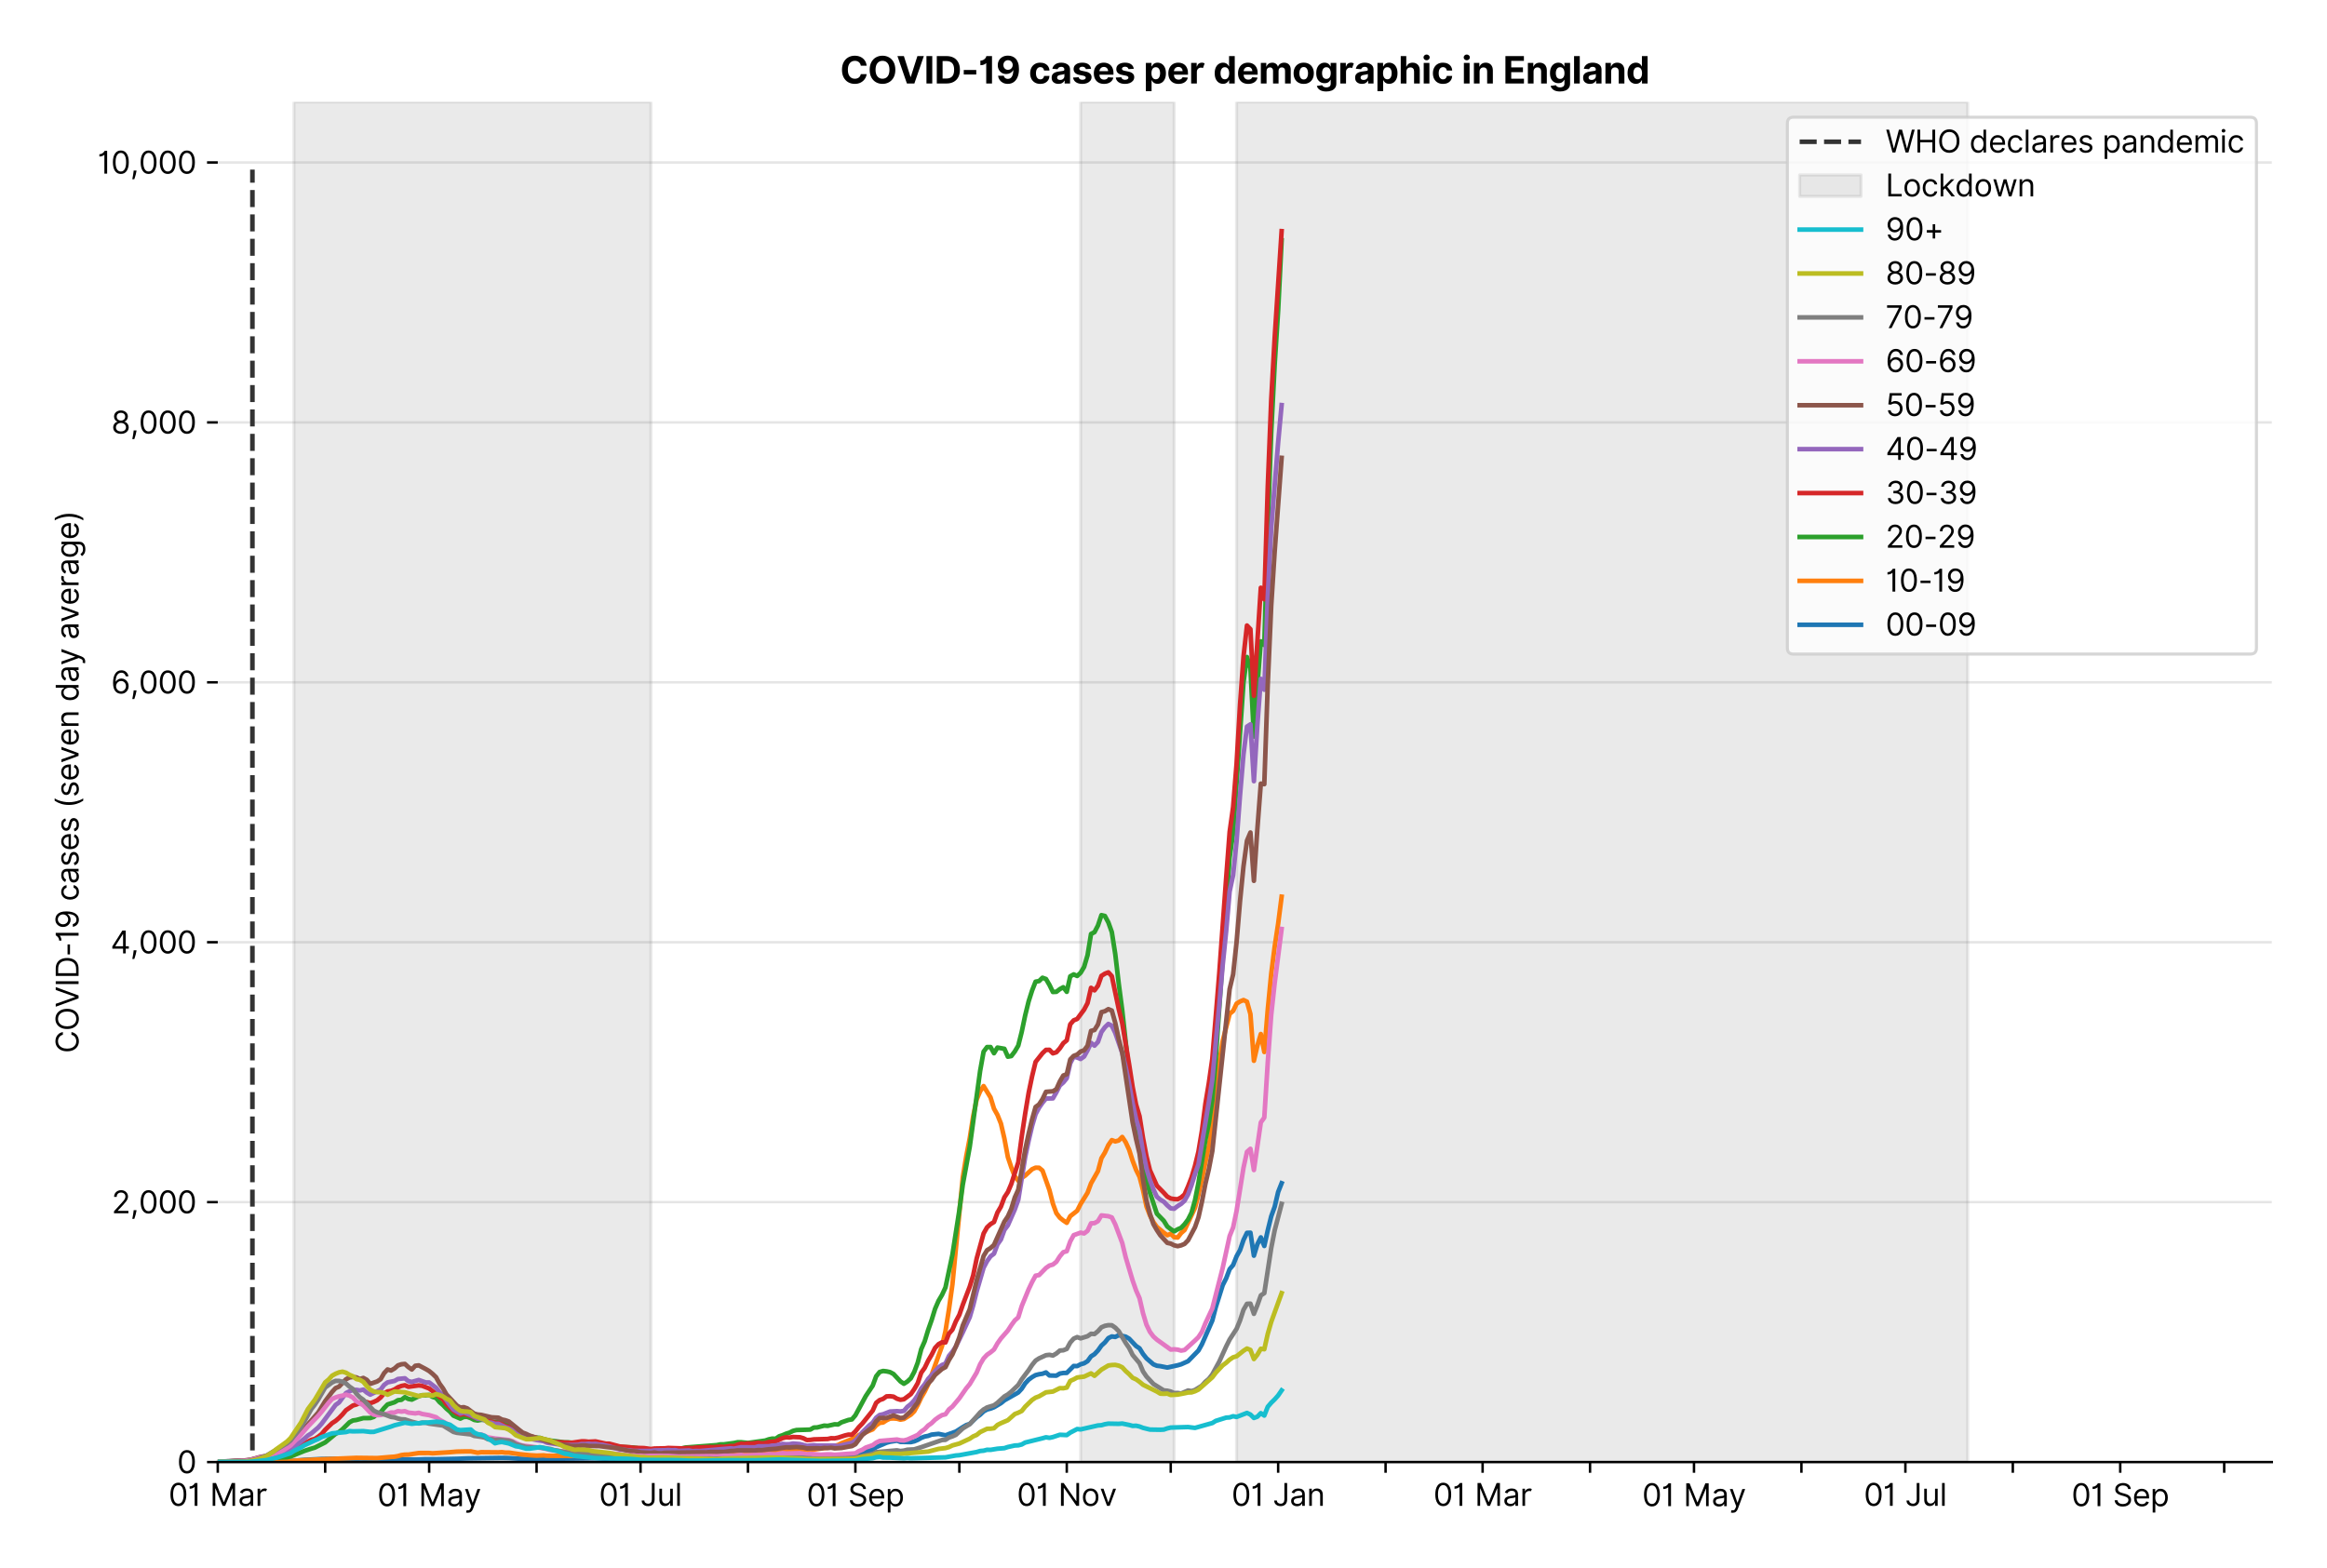 <?xml version="1.0" encoding="utf-8" standalone="no"?>
<!DOCTYPE svg PUBLIC "-//W3C//DTD SVG 1.1//EN"
  "http://www.w3.org/Graphics/SVG/1.1/DTD/svg11.dtd">
<svg version="1.1" viewBox="0 0 758.589 511.234" xmlns="http://www.w3.org/2000/svg" xmlns:xlink="http://www.w3.org/1999/xlink">
 <defs>
  <style type="text/css">*{stroke-linecap:butt;stroke-linejoin:round;}</style>
 </defs>
 <g id="figure_1">
  <g id="patch_1">
   <path d="M 0 511.234 
L 758.589 511.234 
L 758.589 0 
L 0 0 
z
" style="fill:#ffffff;"/>
  </g>
  <g id="axes_1">
   <g id="patch_2">
    <path d="M 70.989 476.745 
L 740.589 476.745 
L 740.589 33.225 
L 70.989 33.225 
z
" style="fill:#ffffff;"/>
   </g>
   <g id="matplotlib.axis_1">
    <g id="xtick_1">
     <g id="line2d_1">
      <defs>
       <path d="M 0 0 
L 0 3.5 
" id="m781b30e3a7" style="stroke:#000000;stroke-width:0.8;"/>
      </defs>
      <g>
       <use style="stroke:#000000;stroke-width:0.8;" x="70.989" xlink:href="#m781b30e3a7" y="476.745"/>
      </g>
     </g>
     <g id="text_1">
      <!-- 01 Mar -->
      <g transform="translate(54.952 491.018)scale(0.1 -0.1)">
       <defs>
        <path d="M 2000 -64 
Q 1230 -64 806 561 
Q 382 1186 382 2327 
Q 382 3459 809 4088 
Q 1236 4718 2000 4718 
Q 2764 4718 3191 4088 
Q 3618 3459 3618 2327 
Q 3618 1186 3194 561 
Q 2771 -64 2000 -64 
z
M 2000 436 
Q 2509 436 2791 927 
Q 3073 1418 3073 2327 
Q 3073 3234 2789 3730 
Q 2505 4227 2000 4227 
Q 1496 4227 1211 3730 
Q 927 3234 927 2327 
Q 927 1418 1210 927 
Q 1493 436 2000 436 
z
" id="Inter-Regular-30" transform="scale(0.016)"/>
        <path d="M 1973 4655 
L 1973 0 
L 1409 0 
L 1409 3836 
L 1373 3836 
Q 1341 3773 1209 3692 
Q 1077 3611 868 3551 
Q 659 3491 391 3491 
L 391 3964 
Q 661 3964 859 4061 
Q 1057 4159 1190 4291 
Q 1323 4423 1392 4529 
Q 1461 4636 1473 4655 
L 1973 4655 
z
" id="Inter-Regular-31" transform="scale(0.016)"/>
        <path id="Inter-Regular-20" transform="scale(0.016)"/>
        <path d="M 564 4655 
L 1236 4655 
L 2818 791 
L 2873 791 
L 4455 4655 
L 5127 4655 
L 5127 0 
L 4600 0 
L 4600 3536 
L 4555 3536 
L 3100 0 
L 2591 0 
L 1136 3536 
L 1091 3536 
L 1091 0 
L 564 0 
L 564 4655 
z
" id="Inter-Regular-4d" transform="scale(0.016)"/>
        <path d="M 1518 -82 
Q 1186 -82 916 44 
Q 646 170 486 410 
Q 327 650 327 991 
Q 327 1291 445 1478 
Q 564 1666 761 1773 
Q 959 1880 1199 1933 
Q 1439 1986 1682 2018 
Q 2000 2059 2199 2080 
Q 2398 2102 2490 2154 
Q 2582 2207 2582 2336 
L 2582 2355 
Q 2582 2691 2399 2877 
Q 2216 3064 1846 3064 
Q 1461 3064 1243 2895 
Q 1025 2727 936 2536 
L 427 2718 
Q 564 3036 792 3214 
Q 1021 3393 1292 3464 
Q 1564 3536 1827 3536 
Q 1996 3536 2215 3496 
Q 2434 3457 2640 3334 
Q 2846 3211 2982 2963 
Q 3118 2716 3118 2300 
L 3118 0 
L 2582 0 
L 2582 473 
L 2555 473 
Q 2500 359 2373 229 
Q 2246 100 2034 9 
Q 1823 -82 1518 -82 
z
M 1600 400 
Q 1918 400 2137 525 
Q 2357 650 2469 847 
Q 2582 1045 2582 1264 
L 2582 1755 
Q 2548 1714 2433 1681 
Q 2318 1648 2169 1624 
Q 2021 1600 1881 1583 
Q 1741 1566 1655 1555 
Q 1446 1527 1265 1467 
Q 1084 1407 974 1287 
Q 864 1168 864 964 
Q 864 684 1072 542 
Q 1280 400 1600 400 
z
" id="Inter-Regular-61" transform="scale(0.016)"/>
        <path d="M 491 0 
L 491 3491 
L 1009 3491 
L 1009 2964 
L 1046 2964 
Q 1139 3223 1389 3384 
Q 1639 3545 1955 3545 
Q 2100 3545 2209 3511 
Q 2318 3477 2400 3418 
L 2218 2964 
Q 2161 2993 2085 3010 
Q 2009 3027 1909 3027 
Q 1527 3027 1277 2794 
Q 1027 2561 1027 2209 
L 1027 0 
L 491 0 
z
" id="Inter-Regular-72" transform="scale(0.016)"/>
       </defs>
       <use xlink:href="#Inter-Regular-30"/>
       <use x="62.5" xlink:href="#Inter-Regular-31"/>
       <use x="106.676" xlink:href="#Inter-Regular-20"/>
       <use x="134.801" xlink:href="#Inter-Regular-4d"/>
       <use x="225.994" xlink:href="#Inter-Regular-61"/>
       <use x="282.386" xlink:href="#Inter-Regular-72"/>
      </g>
     </g>
    </g>
    <g id="xtick_2">
     <g id="line2d_2">
      <g>
       <use style="stroke:#000000;stroke-width:0.8;" x="106.009" xlink:href="#m781b30e3a7" y="476.745"/>
      </g>
     </g>
    </g>
    <g id="xtick_3">
     <g id="line2d_3">
      <g>
       <use style="stroke:#000000;stroke-width:0.8;" x="139.9" xlink:href="#m781b30e3a7" y="476.745"/>
      </g>
     </g>
     <g id="text_2">
      <!-- 01 May -->
      <g transform="translate(122.997 491.117)scale(0.1 -0.1)">
       <defs>
        <path d="M 818 -1355 
Q 682 -1355 575 -1333 
Q 468 -1311 427 -1291 
L 564 -818 
Q 857 -893 1053 -814 
Q 1250 -736 1391 -345 
L 1509 -18 
L 218 3491 
L 800 3491 
L 1764 709 
L 1800 709 
L 2764 3491 
L 3346 3491 
L 1846 -564 
Q 1550 -1355 818 -1355 
z
" id="Inter-Regular-79" transform="scale(0.016)"/>
       </defs>
       <use xlink:href="#Inter-Regular-30"/>
       <use x="62.5" xlink:href="#Inter-Regular-31"/>
       <use x="106.676" xlink:href="#Inter-Regular-20"/>
       <use x="134.801" xlink:href="#Inter-Regular-4d"/>
       <use x="225.994" xlink:href="#Inter-Regular-61"/>
       <use x="282.386" xlink:href="#Inter-Regular-79"/>
      </g>
     </g>
    </g>
    <g id="xtick_4">
     <g id="line2d_4">
      <g>
       <use style="stroke:#000000;stroke-width:0.8;" x="174.92" xlink:href="#m781b30e3a7" y="476.745"/>
      </g>
     </g>
    </g>
    <g id="xtick_5">
     <g id="line2d_5">
      <g>
       <use style="stroke:#000000;stroke-width:0.8;" x="208.81" xlink:href="#m781b30e3a7" y="476.745"/>
      </g>
     </g>
     <g id="text_3">
      <!-- 01 Jul -->
      <g transform="translate(195.266 491.018)scale(0.1 -0.1)">
       <defs>
        <path d="M 2346 4655 
L 2909 4655 
L 2909 1327 
Q 2909 657 2549 296 
Q 2189 -64 1582 -64 
Q 1200 -64 902 76 
Q 605 216 434 475 
Q 264 734 264 1091 
L 818 1091 
Q 818 795 1034 615 
Q 1250 436 1582 436 
Q 1948 436 2147 664 
Q 2346 893 2346 1327 
L 2346 4655 
z
" id="Inter-Regular-4a" transform="scale(0.016)"/>
        <path d="M 2691 1427 
L 2691 3491 
L 3227 3491 
L 3227 0 
L 2691 0 
L 2691 591 
L 2655 591 
Q 2532 325 2273 140 
Q 2014 -45 1618 -45 
Q 1127 -45 809 280 
Q 491 605 491 1273 
L 491 3491 
L 1027 3491 
L 1027 1309 
Q 1027 927 1242 700 
Q 1457 473 1791 473 
Q 1991 473 2199 575 
Q 2407 677 2549 888 
Q 2691 1100 2691 1427 
z
" id="Inter-Regular-75" transform="scale(0.016)"/>
        <path d="M 1027 4655 
L 1027 0 
L 491 0 
L 491 4655 
L 1027 4655 
z
" id="Inter-Regular-6c" transform="scale(0.016)"/>
       </defs>
       <use xlink:href="#Inter-Regular-30"/>
       <use x="62.5" xlink:href="#Inter-Regular-31"/>
       <use x="106.676" xlink:href="#Inter-Regular-20"/>
       <use x="134.801" xlink:href="#Inter-Regular-4a"/>
       <use x="189.063" xlink:href="#Inter-Regular-75"/>
       <use x="247.159" xlink:href="#Inter-Regular-6c"/>
      </g>
     </g>
    </g>
    <g id="xtick_6">
     <g id="line2d_6">
      <g>
       <use style="stroke:#000000;stroke-width:0.8;" x="243.83" xlink:href="#m781b30e3a7" y="476.745"/>
      </g>
     </g>
    </g>
    <g id="xtick_7">
     <g id="line2d_7">
      <g>
       <use style="stroke:#000000;stroke-width:0.8;" x="278.851" xlink:href="#m781b30e3a7" y="476.745"/>
      </g>
     </g>
     <g id="text_4">
      <!-- 01 Sep -->
      <g transform="translate(262.963 491.117)scale(0.1 -0.1)">
       <defs>
        <path d="M 3109 3491 
Q 3068 3836 2777 4027 
Q 2486 4218 2064 4218 
Q 1600 4218 1318 3999 
Q 1036 3780 1036 3445 
Q 1036 3195 1189 3042 
Q 1343 2889 1553 2803 
Q 1764 2718 1936 2673 
L 2409 2545 
Q 2591 2498 2815 2414 
Q 3039 2330 3244 2185 
Q 3450 2041 3584 1816 
Q 3718 1591 3718 1264 
Q 3718 886 3521 581 
Q 3325 277 2949 97 
Q 2573 -82 2036 -82 
Q 1286 -82 845 272 
Q 405 627 364 1200 
L 946 1200 
Q 968 936 1124 764 
Q 1280 593 1519 510 
Q 1759 427 2036 427 
Q 2359 427 2616 533 
Q 2873 639 3023 828 
Q 3173 1018 3173 1273 
Q 3173 1505 3043 1650 
Q 2914 1795 2702 1886 
Q 2491 1977 2246 2045 
L 1673 2209 
Q 1127 2366 809 2657 
Q 491 2948 491 3418 
Q 491 3809 703 4101 
Q 916 4393 1276 4555 
Q 1636 4718 2082 4718 
Q 2532 4718 2882 4558 
Q 3232 4398 3437 4120 
Q 3643 3843 3655 3491 
L 3109 3491 
z
" id="Inter-Regular-53" transform="scale(0.016)"/>
        <path d="M 1955 -73 
Q 1450 -73 1085 151 
Q 721 375 524 778 
Q 327 1182 327 1718 
Q 327 2255 524 2665 
Q 721 3075 1074 3305 
Q 1427 3536 1900 3536 
Q 2173 3536 2439 3445 
Q 2705 3355 2923 3151 
Q 3141 2948 3270 2614 
Q 3400 2280 3400 1791 
L 3400 1564 
L 866 1564 
Q 884 1005 1183 707 
Q 1482 409 1955 409 
Q 2271 409 2498 545 
Q 2725 682 2827 955 
L 3346 809 
Q 3223 414 2854 170 
Q 2486 -73 1955 -73 
z
M 866 2027 
L 2855 2027 
Q 2855 2470 2595 2762 
Q 2336 3055 1900 3055 
Q 1593 3055 1368 2911 
Q 1143 2768 1013 2533 
Q 884 2298 866 2027 
z
" id="Inter-Regular-65" transform="scale(0.016)"/>
        <path d="M 491 -1309 
L 491 3491 
L 1009 3491 
L 1009 2936 
L 1073 2936 
Q 1132 3027 1237 3169 
Q 1343 3311 1542 3423 
Q 1741 3536 2082 3536 
Q 2523 3536 2859 3315 
Q 3196 3095 3384 2690 
Q 3573 2286 3573 1736 
Q 3573 1182 3384 776 
Q 3196 370 2861 148 
Q 2527 -73 2091 -73 
Q 1755 -73 1552 39 
Q 1350 152 1241 296 
Q 1132 441 1073 536 
L 1027 536 
L 1027 -1309 
L 491 -1309 
z
M 1018 1745 
Q 1018 1152 1276 780 
Q 1534 409 2018 409 
Q 2355 409 2581 587 
Q 2807 766 2921 1069 
Q 3036 1373 3036 1745 
Q 3036 2114 2923 2410 
Q 2811 2707 2585 2881 
Q 2359 3055 2018 3055 
Q 1527 3055 1272 2693 
Q 1018 2332 1018 1745 
z
" id="Inter-Regular-70" transform="scale(0.016)"/>
       </defs>
       <use xlink:href="#Inter-Regular-30"/>
       <use x="62.5" xlink:href="#Inter-Regular-31"/>
       <use x="106.676" xlink:href="#Inter-Regular-20"/>
       <use x="134.801" xlink:href="#Inter-Regular-53"/>
       <use x="198.58" xlink:href="#Inter-Regular-65"/>
       <use x="256.818" xlink:href="#Inter-Regular-70"/>
      </g>
     </g>
    </g>
    <g id="xtick_8">
     <g id="line2d_8">
      <g>
       <use style="stroke:#000000;stroke-width:0.8;" x="312.741" xlink:href="#m781b30e3a7" y="476.745"/>
      </g>
     </g>
    </g>
    <g id="xtick_9">
     <g id="line2d_9">
      <g>
       <use style="stroke:#000000;stroke-width:0.8;" x="347.761" xlink:href="#m781b30e3a7" y="476.745"/>
      </g>
     </g>
     <g id="text_5">
      <!-- 01 Nov -->
      <g transform="translate(331.49 491.018)scale(0.1 -0.1)">
       <defs>
        <path d="M 4255 4655 
L 4255 0 
L 3709 0 
L 1173 3655 
L 1127 3655 
L 1127 0 
L 564 0 
L 564 4655 
L 1109 4655 
L 3655 991 
L 3700 991 
L 3700 4655 
L 4255 4655 
z
" id="Inter-Regular-4e" transform="scale(0.016)"/>
        <path d="M 1909 -73 
Q 1436 -73 1080 152 
Q 725 377 526 781 
Q 327 1186 327 1727 
Q 327 2273 526 2679 
Q 725 3086 1080 3311 
Q 1436 3536 1909 3536 
Q 2382 3536 2737 3311 
Q 3093 3086 3292 2679 
Q 3491 2273 3491 1727 
Q 3491 1186 3292 781 
Q 3093 377 2737 152 
Q 2382 -73 1909 -73 
z
M 1909 409 
Q 2268 409 2500 593 
Q 2732 777 2843 1077 
Q 2955 1377 2955 1727 
Q 2955 2077 2843 2379 
Q 2732 2682 2500 2868 
Q 2268 3055 1909 3055 
Q 1550 3055 1318 2868 
Q 1086 2682 975 2379 
Q 864 2077 864 1727 
Q 864 1377 975 1077 
Q 1086 777 1318 593 
Q 1550 409 1909 409 
z
" id="Inter-Regular-6f" transform="scale(0.016)"/>
        <path d="M 3346 3491 
L 2055 0 
L 1509 0 
L 218 3491 
L 800 3491 
L 1764 709 
L 1800 709 
L 2764 3491 
L 3346 3491 
z
" id="Inter-Regular-76" transform="scale(0.016)"/>
       </defs>
       <use xlink:href="#Inter-Regular-30"/>
       <use x="62.5" xlink:href="#Inter-Regular-31"/>
       <use x="106.676" xlink:href="#Inter-Regular-20"/>
       <use x="134.801" xlink:href="#Inter-Regular-4e"/>
       <use x="210.085" xlink:href="#Inter-Regular-6f"/>
       <use x="269.744" xlink:href="#Inter-Regular-76"/>
      </g>
     </g>
    </g>
    <g id="xtick_10">
     <g id="line2d_10">
      <g>
       <use style="stroke:#000000;stroke-width:0.8;" x="381.652" xlink:href="#m781b30e3a7" y="476.745"/>
      </g>
     </g>
    </g>
    <g id="xtick_11">
     <g id="line2d_11">
      <g>
       <use style="stroke:#000000;stroke-width:0.8;" x="416.672" xlink:href="#m781b30e3a7" y="476.745"/>
      </g>
     </g>
     <g id="text_6">
      <!-- 01 Jan -->
      <g transform="translate(401.472 491.018)scale(0.1 -0.1)">
       <defs>
        <path d="M 1027 2100 
L 1027 0 
L 491 0 
L 491 3491 
L 1009 3491 
L 1009 2945 
L 1055 2945 
Q 1177 3211 1427 3373 
Q 1677 3536 2073 3536 
Q 2602 3536 2928 3211 
Q 3255 2886 3255 2218 
L 3255 0 
L 2718 0 
L 2718 2182 
Q 2718 2593 2504 2824 
Q 2291 3055 1918 3055 
Q 1534 3055 1280 2806 
Q 1027 2557 1027 2100 
z
" id="Inter-Regular-6e" transform="scale(0.016)"/>
       </defs>
       <use xlink:href="#Inter-Regular-30"/>
       <use x="62.5" xlink:href="#Inter-Regular-31"/>
       <use x="106.676" xlink:href="#Inter-Regular-20"/>
       <use x="134.801" xlink:href="#Inter-Regular-4a"/>
       <use x="189.063" xlink:href="#Inter-Regular-61"/>
       <use x="245.455" xlink:href="#Inter-Regular-6e"/>
      </g>
     </g>
    </g>
    <g id="xtick_12">
     <g id="line2d_12">
      <g>
       <use style="stroke:#000000;stroke-width:0.8;" x="451.692" xlink:href="#m781b30e3a7" y="476.745"/>
      </g>
     </g>
    </g>
    <g id="xtick_13">
     <g id="line2d_13">
      <g>
       <use style="stroke:#000000;stroke-width:0.8;" x="483.323" xlink:href="#m781b30e3a7" y="476.745"/>
      </g>
     </g>
     <g id="text_7">
      <!-- 01 Mar -->
      <g transform="translate(467.286 491.018)scale(0.1 -0.1)">
       <use xlink:href="#Inter-Regular-30"/>
       <use x="62.5" xlink:href="#Inter-Regular-31"/>
       <use x="106.676" xlink:href="#Inter-Regular-20"/>
       <use x="134.801" xlink:href="#Inter-Regular-4d"/>
       <use x="225.994" xlink:href="#Inter-Regular-61"/>
       <use x="282.386" xlink:href="#Inter-Regular-72"/>
      </g>
     </g>
    </g>
    <g id="xtick_14">
     <g id="line2d_14">
      <g>
       <use style="stroke:#000000;stroke-width:0.8;" x="518.343" xlink:href="#m781b30e3a7" y="476.745"/>
      </g>
     </g>
    </g>
    <g id="xtick_15">
     <g id="line2d_15">
      <g>
       <use style="stroke:#000000;stroke-width:0.8;" x="552.233" xlink:href="#m781b30e3a7" y="476.745"/>
      </g>
     </g>
     <g id="text_8">
      <!-- 01 May -->
      <g transform="translate(535.33 491.117)scale(0.1 -0.1)">
       <use xlink:href="#Inter-Regular-30"/>
       <use x="62.5" xlink:href="#Inter-Regular-31"/>
       <use x="106.676" xlink:href="#Inter-Regular-20"/>
       <use x="134.801" xlink:href="#Inter-Regular-4d"/>
       <use x="225.994" xlink:href="#Inter-Regular-61"/>
       <use x="282.386" xlink:href="#Inter-Regular-79"/>
      </g>
     </g>
    </g>
    <g id="xtick_16">
     <g id="line2d_16">
      <g>
       <use style="stroke:#000000;stroke-width:0.8;" x="587.254" xlink:href="#m781b30e3a7" y="476.745"/>
      </g>
     </g>
    </g>
    <g id="xtick_17">
     <g id="line2d_17">
      <g>
       <use style="stroke:#000000;stroke-width:0.8;" x="621.144" xlink:href="#m781b30e3a7" y="476.745"/>
      </g>
     </g>
     <g id="text_9">
      <!-- 01 Jul -->
      <g transform="translate(607.6 491.018)scale(0.1 -0.1)">
       <use xlink:href="#Inter-Regular-30"/>
       <use x="62.5" xlink:href="#Inter-Regular-31"/>
       <use x="106.676" xlink:href="#Inter-Regular-20"/>
       <use x="134.801" xlink:href="#Inter-Regular-4a"/>
       <use x="189.063" xlink:href="#Inter-Regular-75"/>
       <use x="247.159" xlink:href="#Inter-Regular-6c"/>
      </g>
     </g>
    </g>
    <g id="xtick_18">
     <g id="line2d_18">
      <g>
       <use style="stroke:#000000;stroke-width:0.8;" x="656.164" xlink:href="#m781b30e3a7" y="476.745"/>
      </g>
     </g>
    </g>
    <g id="xtick_19">
     <g id="line2d_19">
      <g>
       <use style="stroke:#000000;stroke-width:0.8;" x="691.184" xlink:href="#m781b30e3a7" y="476.745"/>
      </g>
     </g>
     <g id="text_10">
      <!-- 01 Sep -->
      <g transform="translate(675.297 491.117)scale(0.1 -0.1)">
       <use xlink:href="#Inter-Regular-30"/>
       <use x="62.5" xlink:href="#Inter-Regular-31"/>
       <use x="106.676" xlink:href="#Inter-Regular-20"/>
       <use x="134.801" xlink:href="#Inter-Regular-53"/>
       <use x="198.58" xlink:href="#Inter-Regular-65"/>
       <use x="256.818" xlink:href="#Inter-Regular-70"/>
      </g>
     </g>
    </g>
    <g id="xtick_20">
     <g id="line2d_20">
      <g>
       <use style="stroke:#000000;stroke-width:0.8;" x="725.075" xlink:href="#m781b30e3a7" y="476.745"/>
      </g>
     </g>
    </g>
   </g>
   <g id="matplotlib.axis_2">
    <g id="ytick_1">
     <g id="line2d_21">
      <path clip-path="url(#p612d99ca0b)" d="M 70.989 476.745 
L 740.589 476.745 
" style="fill:none;stroke:#e5e5e5;stroke-linecap:square;stroke-width:0.8;"/>
     </g>
     <g id="line2d_22">
      <defs>
       <path d="M 0 0 
L -3.5 0 
" id="me686fde6bc" style="stroke:#000000;stroke-width:0.8;"/>
      </defs>
      <g>
       <use style="stroke:#000000;stroke-width:0.8;" x="70.989" xlink:href="#me686fde6bc" y="476.745"/>
      </g>
     </g>
     <g id="text_11">
      <!-- 0 -->
      <g transform="translate(57.739 480.382)scale(0.1 -0.1)">
       <use xlink:href="#Inter-Regular-30"/>
      </g>
     </g>
    </g>
    <g id="ytick_2">
     <g id="line2d_23">
      <path clip-path="url(#p612d99ca0b)" d="M 70.989 391.993 
L 740.589 391.993 
" style="fill:none;stroke:#e5e5e5;stroke-linecap:square;stroke-width:0.8;"/>
     </g>
     <g id="line2d_24">
      <g>
       <use style="stroke:#000000;stroke-width:0.8;" x="70.989" xlink:href="#me686fde6bc" y="391.993"/>
      </g>
     </g>
     <g id="text_12">
      <!-- 2,000 -->
      <g transform="translate(36.389 395.629)scale(0.1 -0.1)">
       <defs>
        <path d="M 482 0 
L 482 409 
L 2018 2091 
Q 2289 2386 2464 2605 
Q 2639 2825 2724 3019 
Q 2809 3214 2809 3427 
Q 2809 3795 2553 4011 
Q 2298 4227 1918 4227 
Q 1514 4227 1275 3985 
Q 1036 3743 1036 3345 
L 500 3345 
Q 500 3755 688 4064 
Q 877 4373 1203 4545 
Q 1530 4718 1936 4718 
Q 2346 4718 2661 4545 
Q 2977 4373 3156 4079 
Q 3336 3786 3336 3427 
Q 3336 3170 3244 2926 
Q 3152 2682 2926 2383 
Q 2700 2084 2300 1655 
L 1255 536 
L 1255 500 
L 3418 500 
L 3418 0 
L 482 0 
z
" id="Inter-Regular-32" transform="scale(0.016)"/>
        <path d="M 1291 636 
L 1255 391 
Q 1216 132 1137 -163 
Q 1059 -459 975 -720 
Q 891 -982 836 -1136 
L 427 -1136 
Q 457 -991 504 -752 
Q 552 -514 601 -219 
Q 650 75 682 382 
L 709 636 
L 1291 636 
z
" id="Inter-Regular-2c" transform="scale(0.016)"/>
       </defs>
       <use xlink:href="#Inter-Regular-32"/>
       <use x="60.511" xlink:href="#Inter-Regular-2c"/>
       <use x="88.494" xlink:href="#Inter-Regular-30"/>
       <use x="150.994" xlink:href="#Inter-Regular-30"/>
       <use x="213.494" xlink:href="#Inter-Regular-30"/>
      </g>
     </g>
    </g>
    <g id="ytick_3">
     <g id="line2d_25">
      <path clip-path="url(#p612d99ca0b)" d="M 70.989 307.24 
L 740.589 307.24 
" style="fill:none;stroke:#e5e5e5;stroke-linecap:square;stroke-width:0.8;"/>
     </g>
     <g id="line2d_26">
      <g>
       <use style="stroke:#000000;stroke-width:0.8;" x="70.989" xlink:href="#me686fde6bc" y="307.24"/>
      </g>
     </g>
     <g id="text_13">
      <!-- 4,000 -->
      <g transform="translate(36.02 310.877)scale(0.1 -0.1)">
       <defs>
        <path d="M 373 955 
L 373 1418 
L 2418 4655 
L 3100 4655 
L 3100 1455 
L 3736 1455 
L 3736 955 
L 3100 955 
L 3100 0 
L 2564 0 
L 2564 955 
L 373 955 
z
M 2564 1455 
L 2564 3936 
L 2527 3936 
L 982 1491 
L 982 1455 
L 2564 1455 
z
" id="Inter-Regular-34" transform="scale(0.016)"/>
       </defs>
       <use xlink:href="#Inter-Regular-34"/>
       <use x="64.205" xlink:href="#Inter-Regular-2c"/>
       <use x="92.188" xlink:href="#Inter-Regular-30"/>
       <use x="154.688" xlink:href="#Inter-Regular-30"/>
       <use x="217.188" xlink:href="#Inter-Regular-30"/>
      </g>
     </g>
    </g>
    <g id="ytick_4">
     <g id="line2d_27">
      <path clip-path="url(#p612d99ca0b)" d="M 70.989 222.488 
L 740.589 222.488 
" style="fill:none;stroke:#e5e5e5;stroke-linecap:square;stroke-width:0.8;"/>
     </g>
     <g id="line2d_28">
      <g>
       <use style="stroke:#000000;stroke-width:0.8;" x="70.989" xlink:href="#me686fde6bc" y="222.488"/>
      </g>
     </g>
     <g id="text_14">
      <!-- 6,000 -->
      <g transform="translate(36.205 226.124)scale(0.1 -0.1)">
       <defs>
        <path d="M 2027 -64 
Q 1741 -59 1454 45 
Q 1168 150 932 399 
Q 696 648 552 1074 
Q 409 1500 409 2145 
Q 409 3386 861 4056 
Q 1314 4727 2100 4727 
Q 2686 4727 3073 4384 
Q 3461 4041 3546 3491 
L 2991 3491 
Q 2914 3811 2691 4019 
Q 2468 4227 2100 4227 
Q 1559 4227 1249 3755 
Q 939 3284 936 2427 
L 973 2427 
Q 1164 2716 1461 2880 
Q 1759 3045 2118 3045 
Q 2518 3045 2850 2846 
Q 3182 2648 3382 2299 
Q 3582 1950 3582 1500 
Q 3582 1068 3389 710 
Q 3196 352 2847 142 
Q 2498 -68 2027 -64 
z
M 2027 436 
Q 2314 436 2542 579 
Q 2771 723 2903 964 
Q 3036 1205 3036 1500 
Q 3036 1789 2908 2026 
Q 2780 2264 2556 2404 
Q 2332 2545 2046 2545 
Q 1757 2545 1525 2397 
Q 1293 2250 1157 2010 
Q 1021 1770 1018 1491 
Q 1018 1214 1149 973 
Q 1280 732 1508 584 
Q 1736 436 2027 436 
z
" id="Inter-Regular-36" transform="scale(0.016)"/>
       </defs>
       <use xlink:href="#Inter-Regular-36"/>
       <use x="62.358" xlink:href="#Inter-Regular-2c"/>
       <use x="90.341" xlink:href="#Inter-Regular-30"/>
       <use x="152.841" xlink:href="#Inter-Regular-30"/>
       <use x="215.341" xlink:href="#Inter-Regular-30"/>
      </g>
     </g>
    </g>
    <g id="ytick_5">
     <g id="line2d_29">
      <path clip-path="url(#p612d99ca0b)" d="M 70.989 137.735 
L 740.589 137.735 
" style="fill:none;stroke:#e5e5e5;stroke-linecap:square;stroke-width:0.8;"/>
     </g>
     <g id="line2d_30">
      <g>
       <use style="stroke:#000000;stroke-width:0.8;" x="70.989" xlink:href="#me686fde6bc" y="137.735"/>
      </g>
     </g>
     <g id="text_15">
      <!-- 8,000 -->
      <g transform="translate(36.275 141.372)scale(0.1 -0.1)">
       <defs>
        <path d="M 1973 -64 
Q 1505 -64 1147 103 
Q 789 270 589 564 
Q 389 859 391 1236 
Q 389 1532 507 1783 
Q 625 2034 830 2203 
Q 1036 2373 1291 2418 
L 1291 2445 
Q 957 2532 759 2821 
Q 561 3111 564 3482 
Q 561 3836 743 4115 
Q 925 4395 1244 4556 
Q 1564 4718 1973 4718 
Q 2377 4718 2695 4556 
Q 3014 4395 3197 4115 
Q 3380 3836 3382 3482 
Q 3380 3111 3181 2821 
Q 2982 2532 2655 2445 
L 2655 2418 
Q 2907 2373 3109 2203 
Q 3311 2034 3431 1783 
Q 3552 1532 3555 1236 
Q 3552 859 3351 564 
Q 3150 270 2794 103 
Q 2439 -64 1973 -64 
z
M 1973 436 
Q 2446 436 2722 662 
Q 2998 889 3000 1264 
Q 2998 1527 2864 1729 
Q 2730 1932 2499 2048 
Q 2268 2164 1973 2164 
Q 1675 2164 1442 2048 
Q 1209 1932 1076 1729 
Q 943 1527 946 1264 
Q 943 889 1218 662 
Q 1493 436 1973 436 
z
M 1973 2645 
Q 2348 2645 2591 2864 
Q 2834 3084 2836 3445 
Q 2834 3800 2596 4013 
Q 2359 4227 1973 4227 
Q 1582 4227 1344 4013 
Q 1107 3800 1109 3445 
Q 1107 3084 1349 2864 
Q 1591 2645 1973 2645 
z
" id="Inter-Regular-38" transform="scale(0.016)"/>
       </defs>
       <use xlink:href="#Inter-Regular-38"/>
       <use x="61.648" xlink:href="#Inter-Regular-2c"/>
       <use x="89.631" xlink:href="#Inter-Regular-30"/>
       <use x="152.131" xlink:href="#Inter-Regular-30"/>
       <use x="214.631" xlink:href="#Inter-Regular-30"/>
      </g>
     </g>
    </g>
    <g id="ytick_6">
     <g id="line2d_31">
      <path clip-path="url(#p612d99ca0b)" d="M 70.989 52.983 
L 740.589 52.983 
" style="fill:none;stroke:#e5e5e5;stroke-linecap:square;stroke-width:0.8;"/>
     </g>
     <g id="line2d_32">
      <g>
       <use style="stroke:#000000;stroke-width:0.8;" x="70.989" xlink:href="#me686fde6bc" y="52.983"/>
      </g>
     </g>
     <g id="text_16">
      <!-- 10,000 -->
      <g transform="translate(31.773 56.619)scale(0.1 -0.1)">
       <use xlink:href="#Inter-Regular-31"/>
       <use x="44.176" xlink:href="#Inter-Regular-30"/>
       <use x="106.676" xlink:href="#Inter-Regular-2c"/>
       <use x="134.659" xlink:href="#Inter-Regular-30"/>
       <use x="197.159" xlink:href="#Inter-Regular-30"/>
       <use x="259.659" xlink:href="#Inter-Regular-30"/>
      </g>
     </g>
    </g>
    <g id="text_17">
     <!-- COVID-19 cases (seven day average) -->
     <g transform="translate(25.614 343.418)rotate(-90)scale(0.1 -0.1)">
      <defs>
       <path d="M 4309 3200 
L 3746 3200 
Q 3677 3523 3484 3743 
Q 3291 3964 3018 4077 
Q 2746 4191 2436 4191 
Q 2014 4191 1672 3977 
Q 1330 3764 1128 3348 
Q 927 2932 927 2327 
Q 927 1723 1128 1307 
Q 1330 891 1672 677 
Q 2014 464 2436 464 
Q 2746 464 3018 577 
Q 3291 691 3484 911 
Q 3677 1132 3746 1455 
L 4309 1455 
Q 4223 977 3957 637 
Q 3691 298 3298 117 
Q 2905 -64 2436 -64 
Q 1841 -64 1377 227 
Q 914 518 648 1054 
Q 382 1591 382 2327 
Q 382 3064 648 3600 
Q 914 4136 1377 4427 
Q 1841 4718 2436 4718 
Q 2905 4718 3298 4537 
Q 3691 4357 3957 4017 
Q 4223 3677 4309 3200 
z
" id="Inter-Regular-43" transform="scale(0.016)"/>
       <path d="M 4491 2327 
Q 4491 1591 4225 1054 
Q 3959 518 3495 227 
Q 3032 -64 2436 -64 
Q 1841 -64 1377 227 
Q 914 518 648 1054 
Q 382 1591 382 2327 
Q 382 3064 648 3600 
Q 914 4136 1377 4427 
Q 1841 4718 2436 4718 
Q 3032 4718 3495 4427 
Q 3959 4136 4225 3600 
Q 4491 3064 4491 2327 
z
M 3946 2327 
Q 3946 2932 3744 3348 
Q 3543 3764 3201 3977 
Q 2859 4191 2436 4191 
Q 2014 4191 1672 3977 
Q 1330 3764 1128 3348 
Q 927 2932 927 2327 
Q 927 1723 1128 1307 
Q 1330 891 1672 677 
Q 2014 464 2436 464 
Q 2859 464 3201 677 
Q 3543 891 3744 1307 
Q 3946 1723 3946 2327 
z
" id="Inter-Regular-4f" transform="scale(0.016)"/>
       <path d="M 755 4655 
L 2136 736 
L 2191 736 
L 3573 4655 
L 4164 4655 
L 2455 0 
L 1873 0 
L 164 4655 
L 755 4655 
z
" id="Inter-Regular-56" transform="scale(0.016)"/>
       <path d="M 1127 4655 
L 1127 0 
L 564 0 
L 564 4655 
L 1127 4655 
z
" id="Inter-Regular-49" transform="scale(0.016)"/>
       <path d="M 2000 0 
L 564 0 
L 564 4655 
L 2064 4655 
Q 2741 4655 3223 4376 
Q 3705 4098 3961 3578 
Q 4218 3059 4218 2336 
Q 4218 1609 3959 1085 
Q 3700 561 3204 280 
Q 2709 0 2000 0 
z
M 1127 500 
L 1964 500 
Q 2830 500 3251 992 
Q 3673 1484 3673 2336 
Q 3673 3182 3259 3668 
Q 2846 4155 2027 4155 
L 1127 4155 
L 1127 500 
z
" id="Inter-Regular-44" transform="scale(0.016)"/>
       <path d="M 2491 2245 
L 2491 1745 
L 455 1745 
L 455 2245 
L 2491 2245 
z
" id="Inter-Regular-2d" transform="scale(0.016)"/>
       <path d="M 1964 4727 
Q 2250 4725 2536 4618 
Q 2823 4511 3059 4263 
Q 3296 4016 3439 3590 
Q 3582 3164 3582 2518 
Q 3582 1277 3128 606 
Q 2675 -64 1891 -64 
Q 1305 -64 916 278 
Q 527 620 446 1173 
L 1000 1173 
Q 1075 852 1299 644 
Q 1523 436 1891 436 
Q 2430 436 2742 906 
Q 3055 1377 3055 2236 
L 3018 2236 
Q 2827 1950 2530 1784 
Q 2234 1618 1873 1618 
Q 1473 1618 1140 1817 
Q 807 2016 608 2365 
Q 409 2714 409 3164 
Q 409 3595 601 3952 
Q 793 4309 1142 4520 
Q 1491 4732 1964 4727 
z
M 1964 4227 
Q 1677 4227 1449 4084 
Q 1221 3941 1088 3700 
Q 955 3459 955 3164 
Q 955 2873 1083 2635 
Q 1211 2398 1435 2258 
Q 1659 2118 1946 2118 
Q 2232 2118 2465 2266 
Q 2698 2414 2835 2654 
Q 2973 2895 2973 3173 
Q 2973 3450 2842 3691 
Q 2711 3932 2483 4079 
Q 2255 4227 1964 4227 
z
" id="Inter-Regular-39" transform="scale(0.016)"/>
       <path d="M 1909 -73 
Q 1418 -73 1063 159 
Q 709 391 518 798 
Q 327 1205 327 1727 
Q 327 2259 524 2667 
Q 721 3075 1074 3305 
Q 1427 3536 1900 3536 
Q 2268 3536 2563 3400 
Q 2859 3264 3047 3018 
Q 3236 2773 3282 2445 
L 2746 2445 
Q 2684 2684 2474 2869 
Q 2264 3055 1909 3055 
Q 1439 3055 1151 2697 
Q 864 2339 864 1745 
Q 864 1139 1148 774 
Q 1432 409 1909 409 
Q 2223 409 2447 570 
Q 2671 732 2746 1018 
L 3282 1018 
Q 3236 709 3058 462 
Q 2880 216 2588 71 
Q 2296 -73 1909 -73 
z
" id="Inter-Regular-63" transform="scale(0.016)"/>
       <path d="M 2964 2709 
L 2482 2573 
Q 2411 2755 2245 2914 
Q 2080 3073 1727 3073 
Q 1407 3073 1194 2926 
Q 982 2780 982 2555 
Q 982 2355 1127 2239 
Q 1273 2123 1582 2045 
L 2100 1918 
Q 3027 1691 3027 973 
Q 3027 673 2855 436 
Q 2684 200 2377 63 
Q 2071 -73 1664 -73 
Q 1130 -73 780 159 
Q 430 391 336 836 
L 846 964 
Q 989 400 1655 400 
Q 2030 400 2251 560 
Q 2473 720 2473 945 
Q 2473 1316 1955 1436 
L 1373 1573 
Q 893 1686 669 1926 
Q 446 2166 446 2527 
Q 446 2823 613 3050 
Q 780 3277 1069 3406 
Q 1359 3536 1727 3536 
Q 2246 3536 2542 3309 
Q 2839 3082 2964 2709 
z
" id="Inter-Regular-73" transform="scale(0.016)"/>
       <path d="M 682 1964 
Q 682 2823 906 3544 
Q 1130 4266 1546 4873 
L 2018 4873 
Q 1800 4573 1623 4095 
Q 1446 3618 1341 3061 
Q 1236 2505 1236 1964 
Q 1236 1423 1341 866 
Q 1446 309 1623 -168 
Q 1800 -645 2018 -945 
L 1546 -945 
Q 1130 -339 906 383 
Q 682 1105 682 1964 
z
" id="Inter-Regular-28" transform="scale(0.016)"/>
       <path d="M 1809 -73 
Q 1373 -73 1039 148 
Q 705 370 516 776 
Q 327 1182 327 1736 
Q 327 2286 516 2690 
Q 705 3095 1041 3315 
Q 1377 3536 1818 3536 
Q 2159 3536 2358 3423 
Q 2557 3311 2662 3169 
Q 2768 3027 2827 2936 
L 2873 2936 
L 2873 4655 
L 3409 4655 
L 3409 0 
L 2891 0 
L 2891 536 
L 2827 536 
Q 2768 441 2659 296 
Q 2550 152 2348 39 
Q 2146 -73 1809 -73 
z
M 1882 409 
Q 2366 409 2624 780 
Q 2882 1152 2882 1745 
Q 2882 2332 2627 2693 
Q 2373 3055 1882 3055 
Q 1541 3055 1315 2881 
Q 1089 2707 976 2410 
Q 864 2114 864 1745 
Q 864 1373 978 1069 
Q 1093 766 1319 587 
Q 1546 409 1882 409 
z
" id="Inter-Regular-64" transform="scale(0.016)"/>
       <path d="M 1900 -1382 
Q 1316 -1382 976 -1169 
Q 636 -957 473 -682 
L 900 -382 
Q 973 -477 1084 -601 
Q 1196 -725 1390 -817 
Q 1584 -909 1900 -909 
Q 2323 -909 2598 -704 
Q 2873 -500 2873 -64 
L 2873 645 
L 2827 645 
Q 2768 550 2660 410 
Q 2552 270 2351 162 
Q 2150 55 1809 55 
Q 1386 55 1051 255 
Q 716 455 521 836 
Q 327 1218 327 1764 
Q 327 2300 516 2699 
Q 705 3098 1041 3317 
Q 1377 3536 1818 3536 
Q 2159 3536 2360 3423 
Q 2561 3311 2669 3169 
Q 2777 3027 2836 2936 
L 2891 2936 
L 2891 3491 
L 3409 3491 
L 3409 -100 
Q 3409 -550 3205 -833 
Q 3002 -1116 2660 -1249 
Q 2318 -1382 1900 -1382 
z
M 1882 536 
Q 2366 536 2624 864 
Q 2882 1193 2882 1773 
Q 2882 2339 2627 2697 
Q 2373 3055 1882 3055 
Q 1541 3055 1315 2882 
Q 1089 2709 976 2418 
Q 864 2127 864 1773 
Q 864 1227 1120 881 
Q 1377 536 1882 536 
z
" id="Inter-Regular-67" transform="scale(0.016)"/>
       <path d="M 1638 1940 
Q 1638 1081 1414 359 
Q 1191 -362 775 -969 
L 302 -969 
Q 520 -669 697 -191 
Q 875 286 979 842 
Q 1084 1399 1084 1940 
Q 1084 2481 979 3038 
Q 875 3595 697 4072 
Q 520 4549 302 4849 
L 775 4849 
Q 1191 4243 1414 3521 
Q 1638 2799 1638 1940 
z
" id="Inter-Regular-29" transform="scale(0.016)"/>
      </defs>
      <use xlink:href="#Inter-Regular-43"/>
      <use x="72.727" xlink:href="#Inter-Regular-4f"/>
      <use x="148.864" xlink:href="#Inter-Regular-56"/>
      <use x="216.477" xlink:href="#Inter-Regular-49"/>
      <use x="242.898" xlink:href="#Inter-Regular-44"/>
      <use x="314.773" xlink:href="#Inter-Regular-2d"/>
      <use x="360.796" xlink:href="#Inter-Regular-31"/>
      <use x="404.972" xlink:href="#Inter-Regular-39"/>
      <use x="467.33" xlink:href="#Inter-Regular-20"/>
      <use x="495.455" xlink:href="#Inter-Regular-63"/>
      <use x="551.279" xlink:href="#Inter-Regular-61"/>
      <use x="607.671" xlink:href="#Inter-Regular-73"/>
      <use x="659.943" xlink:href="#Inter-Regular-65"/>
      <use x="718.182" xlink:href="#Inter-Regular-73"/>
      <use x="770.455" xlink:href="#Inter-Regular-20"/>
      <use x="798.58" xlink:href="#Inter-Regular-28"/>
      <use x="834.801" xlink:href="#Inter-Regular-73"/>
      <use x="887.074" xlink:href="#Inter-Regular-65"/>
      <use x="945.313" xlink:href="#Inter-Regular-76"/>
      <use x="1000.994" xlink:href="#Inter-Regular-65"/>
      <use x="1059.233" xlink:href="#Inter-Regular-6e"/>
      <use x="1117.756" xlink:href="#Inter-Regular-20"/>
      <use x="1145.881" xlink:href="#Inter-Regular-64"/>
      <use x="1207.955" xlink:href="#Inter-Regular-61"/>
      <use x="1264.347" xlink:href="#Inter-Regular-79"/>
      <use x="1320.029" xlink:href="#Inter-Regular-20"/>
      <use x="1348.154" xlink:href="#Inter-Regular-61"/>
      <use x="1404.546" xlink:href="#Inter-Regular-76"/>
      <use x="1460.228" xlink:href="#Inter-Regular-65"/>
      <use x="1518.466" xlink:href="#Inter-Regular-72"/>
      <use x="1556.818" xlink:href="#Inter-Regular-61"/>
      <use x="1613.211" xlink:href="#Inter-Regular-67"/>
      <use x="1674.148" xlink:href="#Inter-Regular-65"/>
      <use x="1732.387" xlink:href="#Inter-Regular-29"/>
     </g>
    </g>
   </g>
   <g id="patch_3">
    <path clip-path="url(#p612d99ca0b)" d="M 95.842 476.745 
L 95.842 33.225 
L 212.199 33.225 
L 212.199 476.745 
z
" style="fill:#777777;opacity:0.15;stroke:#777777;stroke-linejoin:miter;"/>
   </g>
   <g id="patch_4">
    <path clip-path="url(#p612d99ca0b)" d="M 352.28 476.745 
L 352.28 33.225 
L 382.781 33.225 
L 382.781 476.745 
z
" style="fill:#777777;opacity:0.15;stroke:#777777;stroke-linejoin:miter;"/>
   </g>
   <g id="patch_5">
    <path clip-path="url(#p612d99ca0b)" d="M 403.116 476.745 
L 403.116 33.225 
L 641.478 33.225 
L 641.478 476.745 
z
" style="fill:#777777;opacity:0.15;stroke:#777777;stroke-linejoin:miter;"/>
   </g>
   <g id="LineCollection_1">
    <path clip-path="url(#p612d99ca0b)" d="M 82.286 496.814 
L 82.286 55.301 
" style="fill:none;stroke:#333333;stroke-dasharray:5.55,2.4;stroke-dashoffset:0;stroke-width:1.5;"/>
   </g>
   <g id="line2d_33">
    <path clip-path="url(#p612d99ca0b)" d="M 42.747 476.733 
L 84.545 476.642 
L 92.453 476.473 
L 94.712 476.412 
L 99.231 476.025 
L 104.88 475.734 
L 109.398 475.667 
L 112.787 475.661 
L 116.176 475.734 
L 117.306 475.619 
L 135.381 475.934 
L 138.77 475.819 
L 142.159 475.831 
L 148.937 475.686 
L 152.326 475.558 
L 163.623 475.395 
L 165.882 475.443 
L 169.271 475.661 
L 173.79 475.77 
L 194.124 475.504 
L 197.513 475.667 
L 198.643 475.595 
L 200.902 475.631 
L 204.292 475.571 
L 211.07 475.631 
L 213.329 475.68 
L 217.848 475.565 
L 220.107 475.583 
L 230.274 475.244 
L 231.404 475.347 
L 240.441 475.159 
L 241.571 475.086 
L 243.83 475.141 
L 247.219 475.038 
L 249.479 475.032 
L 251.738 474.814 
L 252.868 474.826 
L 256.257 474.439 
L 263.035 474.826 
L 264.165 475.002 
L 265.294 474.899 
L 267.554 474.893 
L 269.813 474.765 
L 270.943 474.814 
L 278.851 474.239 
L 282.24 473.349 
L 284.499 472.641 
L 285.629 471.89 
L 289.018 470.437 
L 290.147 470.116 
L 292.407 469.771 
L 293.536 470.171 
L 296.925 470.237 
L 298.055 469.983 
L 299.185 469.505 
L 300.314 468.863 
L 301.444 468.421 
L 302.574 468.209 
L 303.704 467.792 
L 305.963 467.549 
L 308.222 468.022 
L 311.611 466.799 
L 313.871 465.352 
L 315 464.692 
L 316.13 464.317 
L 318.389 462.131 
L 319.519 461.308 
L 320.649 460.224 
L 321.778 459.601 
L 322.908 459.31 
L 324.038 458.874 
L 326.297 457.536 
L 327.427 456.616 
L 331.946 454.05 
L 333.075 452.833 
L 334.205 451.083 
L 335.335 449.872 
L 336.464 449.043 
L 337.594 448.395 
L 338.724 448.111 
L 339.853 447.941 
L 340.983 447.518 
L 342.113 448.516 
L 344.372 448.571 
L 345.502 447.887 
L 346.631 447.699 
L 347.761 447.669 
L 350.02 445.411 
L 351.15 445.459 
L 352.28 444.854 
L 353.41 444.533 
L 354.539 443.843 
L 355.669 442.281 
L 356.799 441.561 
L 357.928 440.362 
L 359.058 438.77 
L 360.188 437.741 
L 361.317 436.33 
L 362.447 435.785 
L 363.577 435.943 
L 364.706 435.374 
L 366.966 435.852 
L 368.095 436.512 
L 370.355 438.903 
L 371.484 439.654 
L 372.614 441.5 
L 373.744 442.917 
L 376.003 444.872 
L 377.133 445.338 
L 378.263 445.471 
L 380.522 445.925 
L 383.911 445.187 
L 385.041 444.866 
L 387.3 443.855 
L 390.689 440.38 
L 391.819 438.34 
L 395.208 430.597 
L 396.337 426.245 
L 398.597 419.065 
L 399.726 416.837 
L 400.856 413.841 
L 401.986 412.515 
L 403.116 409.663 
L 404.245 407.635 
L 405.375 404.33 
L 406.505 402.005 
L 407.634 401.957 
L 408.764 409.445 
L 409.894 405.716 
L 411.023 403.483 
L 412.153 406.279 
L 413.283 401.188 
L 414.412 396.612 
L 415.542 393.482 
L 416.672 388.675 
L 417.801 385.824 
L 417.801 385.824 
" style="fill:none;stroke:#1f77b4;stroke-linecap:square;stroke-width:1.5;"/>
   </g>
   <g id="line2d_34">
    <path clip-path="url(#p612d99ca0b)" d="M 42.747 476.745 
L 80.027 476.66 
L 84.545 476.582 
L 91.323 476.569 
L 98.101 476.182 
L 101.49 476.012 
L 106.009 475.807 
L 116.176 475.371 
L 122.954 475.449 
L 127.473 475.068 
L 128.603 474.995 
L 129.733 474.79 
L 130.862 474.469 
L 131.992 474.324 
L 133.122 474.317 
L 135.381 473.978 
L 136.511 473.797 
L 139.9 473.791 
L 141.029 473.888 
L 146.678 473.53 
L 148.937 473.337 
L 151.196 473.288 
L 153.456 473.27 
L 155.715 473.694 
L 156.845 473.524 
L 162.493 473.579 
L 163.623 473.512 
L 164.753 473.67 
L 165.882 473.658 
L 169.271 474.16 
L 172.66 474.505 
L 174.92 474.644 
L 177.179 474.554 
L 178.309 474.675 
L 181.698 474.711 
L 188.476 474.771 
L 190.735 474.644 
L 192.995 474.626 
L 195.254 474.463 
L 200.902 474.535 
L 202.032 474.717 
L 212.199 475.207 
L 214.459 475.02 
L 216.718 475.074 
L 218.977 474.874 
L 220.107 474.796 
L 222.366 474.929 
L 225.755 474.79 
L 228.015 474.874 
L 230.274 474.626 
L 233.663 474.293 
L 234.793 474.033 
L 241.571 473.688 
L 242.701 473.857 
L 249.479 473.9 
L 251.738 473.591 
L 252.868 473.543 
L 256.257 472.871 
L 258.516 472.743 
L 259.646 472.798 
L 261.905 472.628 
L 264.165 472.98 
L 265.294 472.671 
L 269.813 472.023 
L 270.943 471.902 
L 272.072 471.472 
L 273.202 471.176 
L 274.332 470.6 
L 278.851 468.784 
L 279.98 467.943 
L 284.499 466.078 
L 285.629 464.789 
L 286.758 463.972 
L 287.888 463.844 
L 289.018 463.112 
L 290.147 462.573 
L 291.277 462.525 
L 292.407 462.61 
L 293.536 462.918 
L 294.666 462.706 
L 296.925 461.29 
L 298.055 460.158 
L 299.185 458.099 
L 300.314 455.696 
L 301.444 453.759 
L 302.574 451.44 
L 307.093 438.945 
L 308.222 434.042 
L 309.352 426.977 
L 310.482 418.841 
L 313.871 383.856 
L 315 377.016 
L 316.13 371.156 
L 317.26 363.982 
L 318.389 358.509 
L 319.519 355.84 
L 320.649 354.151 
L 322.908 357.831 
L 324.038 361.53 
L 325.167 363.54 
L 326.297 366.373 
L 327.427 371.252 
L 328.557 377.3 
L 329.686 380.666 
L 330.816 383.59 
L 331.946 385.007 
L 333.075 384.086 
L 334.205 383.336 
L 336.464 381.253 
L 337.594 380.751 
L 338.724 380.775 
L 339.853 381.707 
L 342.113 388.07 
L 343.242 392.489 
L 344.372 395.582 
L 345.502 397.06 
L 346.631 397.968 
L 347.761 398.73 
L 348.891 396.575 
L 351.15 394.801 
L 352.28 392.58 
L 354.539 388.929 
L 355.669 385.872 
L 357.928 381.877 
L 359.058 377.688 
L 360.188 375.823 
L 361.317 373.383 
L 362.447 371.773 
L 363.577 372.191 
L 364.706 371.882 
L 365.836 370.744 
L 366.966 372.445 
L 368.095 374.915 
L 369.225 378.481 
L 370.355 381.459 
L 371.484 383.741 
L 372.614 388.045 
L 373.744 393.397 
L 374.873 396.309 
L 376.003 398.506 
L 377.133 400.086 
L 379.392 401.951 
L 380.522 402.78 
L 381.652 402.302 
L 382.781 403.422 
L 383.911 403.537 
L 385.041 402.072 
L 386.17 401.079 
L 389.559 393.863 
L 390.689 389.601 
L 391.819 384.522 
L 394.078 373.644 
L 395.208 366.839 
L 397.467 346.626 
L 398.597 339.398 
L 400.856 330.589 
L 401.986 329.657 
L 403.116 327.266 
L 404.245 326.558 
L 405.375 326.091 
L 406.505 326.624 
L 407.634 330.668 
L 408.764 345.893 
L 409.894 340.99 
L 411.023 337.17 
L 412.153 343.036 
L 413.283 329.215 
L 414.412 317.507 
L 415.542 308.632 
L 416.672 301.18 
L 417.801 292.39 
L 417.801 292.39 
" style="fill:none;stroke:#ff7f0e;stroke-linecap:square;stroke-width:1.5;"/>
   </g>
   <g id="line2d_35">
    <path clip-path="url(#p612d99ca0b)" d="M 42.747 476.727 
L 65.341 476.739 
L 73.248 476.63 
L 81.156 476.188 
L 84.545 475.546 
L 86.805 475.419 
L 93.583 475.165 
L 94.712 474.941 
L 99.231 473.107 
L 101.49 472.368 
L 102.62 472.041 
L 106.009 470.34 
L 109.398 467.537 
L 110.528 466.956 
L 111.658 466.024 
L 113.917 463.796 
L 115.047 463.191 
L 116.176 463.027 
L 118.436 462.422 
L 120.695 462.398 
L 121.825 462.034 
L 122.954 461.084 
L 124.084 460.509 
L 125.214 459.129 
L 126.343 457.96 
L 128.603 457.246 
L 129.733 456.568 
L 130.862 456.453 
L 131.992 455.581 
L 133.122 456.162 
L 134.251 456.38 
L 136.511 455.278 
L 137.64 454.952 
L 138.77 454.982 
L 139.9 454.849 
L 141.029 455.496 
L 142.159 455.847 
L 143.289 457.197 
L 144.418 458.16 
L 145.548 459.34 
L 146.678 460.291 
L 147.807 461.599 
L 150.067 462.579 
L 151.196 462.028 
L 152.326 462.01 
L 153.456 462.416 
L 154.586 463.003 
L 155.715 463.197 
L 156.845 462.979 
L 157.975 463.003 
L 159.104 463.324 
L 161.364 463.687 
L 162.493 463.481 
L 163.623 464.044 
L 165.882 464.801 
L 168.142 466.617 
L 169.271 467.12 
L 170.401 467.755 
L 171.531 468.04 
L 172.66 468.56 
L 173.79 468.845 
L 174.92 468.778 
L 176.049 468.857 
L 177.179 469.275 
L 179.439 469.747 
L 183.957 470.328 
L 185.087 470.322 
L 187.346 470.528 
L 190.735 470.576 
L 194.124 470.722 
L 196.384 471.03 
L 198.643 471.133 
L 202.032 471.793 
L 206.551 472.011 
L 208.81 472.38 
L 211.07 472.538 
L 212.199 472.768 
L 213.329 472.628 
L 215.588 472.792 
L 216.718 472.647 
L 217.848 472.338 
L 220.107 472.289 
L 221.237 472.495 
L 223.496 472.005 
L 233.663 471.218 
L 234.793 470.982 
L 235.923 470.976 
L 239.312 470.522 
L 240.441 470.286 
L 241.571 470.28 
L 243.83 470.51 
L 249.479 469.735 
L 250.608 469.335 
L 251.738 469.099 
L 252.868 469.141 
L 253.998 468.355 
L 255.127 467.985 
L 256.257 467.495 
L 257.387 467.15 
L 258.516 466.581 
L 259.646 466.302 
L 263.035 466.199 
L 264.165 466.151 
L 265.294 465.491 
L 266.424 465.449 
L 268.683 464.868 
L 269.813 464.946 
L 272.072 464.438 
L 273.202 464.486 
L 274.332 463.79 
L 276.591 463.015 
L 277.721 462.833 
L 278.851 461.496 
L 282.24 455.224 
L 284.499 451.816 
L 285.629 448.777 
L 286.758 447.378 
L 287.888 447.045 
L 289.018 447.172 
L 290.147 447.421 
L 291.277 448.026 
L 293.536 450.448 
L 294.666 451.21 
L 295.796 450.49 
L 296.925 449.424 
L 298.055 447.306 
L 299.185 444.303 
L 300.314 439.944 
L 301.444 437.365 
L 302.574 433.667 
L 303.704 430.446 
L 304.833 426.777 
L 305.963 424.156 
L 307.093 422.243 
L 308.222 419.81 
L 310.482 409.119 
L 312.741 394.65 
L 313.871 386.235 
L 316.13 373.952 
L 319.519 349.186 
L 320.649 342.915 
L 321.778 341.426 
L 322.908 341.42 
L 324.038 343.429 
L 325.167 341.595 
L 327.427 341.989 
L 328.557 344.561 
L 329.686 344.356 
L 330.816 342.866 
L 331.946 340.953 
L 333.075 336.468 
L 334.205 331.092 
L 335.335 326.503 
L 336.464 322.956 
L 337.594 320.098 
L 338.724 319.905 
L 339.853 318.821 
L 340.983 319.233 
L 342.113 321.152 
L 343.242 323.464 
L 344.372 323.404 
L 345.502 322.526 
L 346.631 321.914 
L 347.761 323.404 
L 348.891 318.361 
L 350.02 317.731 
L 351.15 318.24 
L 352.28 317.198 
L 353.41 315.292 
L 354.539 311.472 
L 355.669 304.546 
L 356.799 303.959 
L 357.928 301.786 
L 359.058 298.408 
L 360.188 298.674 
L 361.317 300.781 
L 362.447 303.935 
L 363.577 311.157 
L 364.706 320.776 
L 365.836 329.385 
L 368.095 350.034 
L 369.225 358.515 
L 370.355 365.877 
L 371.484 370.738 
L 372.614 378.16 
L 373.744 384.546 
L 374.873 388.917 
L 377.133 395.752 
L 379.392 398.077 
L 380.522 399.917 
L 381.652 400.795 
L 382.781 401.509 
L 383.911 400.855 
L 385.041 400.359 
L 386.17 399.19 
L 387.3 397.677 
L 388.43 395.443 
L 389.559 391.411 
L 390.689 385.703 
L 392.948 371.779 
L 394.078 366.288 
L 395.208 358.721 
L 396.337 345.185 
L 400.856 279.696 
L 401.986 271.656 
L 405.375 222.5 
L 406.505 214.248 
L 407.634 217.784 
L 408.764 240.177 
L 409.894 223.819 
L 411.023 209.127 
L 412.153 210.314 
L 413.283 172.187 
L 414.412 140.944 
L 415.542 118.829 
L 416.672 101.171 
L 417.801 78.354 
L 417.801 78.354 
" style="fill:none;stroke:#2ca02c;stroke-linecap:square;stroke-width:1.5;"/>
   </g>
   <g id="line2d_36">
    <path clip-path="url(#p612d99ca0b)" d="M 42.747 476.721 
L 73.248 476.618 
L 81.156 476.176 
L 84.545 475.286 
L 87.934 474.983 
L 90.194 474.566 
L 91.323 474.499 
L 93.583 473.779 
L 94.712 473.343 
L 96.972 471.914 
L 98.101 471.448 
L 100.361 470.104 
L 101.49 469.499 
L 102.62 469.19 
L 103.75 468.47 
L 104.88 467.58 
L 106.009 466.218 
L 108.269 464.056 
L 109.398 463.324 
L 110.528 462.355 
L 111.658 461.193 
L 112.787 459.849 
L 115.047 458.305 
L 116.176 457.984 
L 117.306 457.44 
L 118.436 457.119 
L 119.565 457.191 
L 120.695 457.549 
L 121.825 457.143 
L 122.954 456.598 
L 124.084 455.678 
L 125.214 454.346 
L 126.343 453.717 
L 127.473 453.535 
L 128.603 453.069 
L 129.733 452.361 
L 130.862 451.925 
L 131.992 451.695 
L 133.122 452.203 
L 136.511 451.749 
L 137.64 451.882 
L 139.9 452.748 
L 142.159 454.461 
L 143.289 455.533 
L 144.418 456.283 
L 145.548 457.912 
L 147.807 460.012 
L 148.937 460.854 
L 150.067 461.314 
L 151.196 461.017 
L 153.456 461.665 
L 155.715 462.555 
L 156.845 462.301 
L 157.975 462.652 
L 159.104 463.354 
L 160.234 463.554 
L 161.364 463.947 
L 162.493 463.984 
L 163.623 464.371 
L 164.753 465.049 
L 165.882 465.237 
L 167.012 465.703 
L 168.142 466.581 
L 169.271 467.126 
L 170.401 467.84 
L 171.531 468.112 
L 172.66 468.227 
L 174.92 468.893 
L 176.049 469.014 
L 180.568 470.213 
L 186.217 470.473 
L 189.606 469.989 
L 190.735 469.995 
L 191.865 470.128 
L 194.124 470.007 
L 197.513 470.746 
L 198.643 470.758 
L 202.032 471.666 
L 205.421 471.95 
L 206.551 472.108 
L 209.94 472.187 
L 212.199 472.495 
L 213.329 472.332 
L 216.718 472.265 
L 217.848 472.144 
L 222.366 472.289 
L 224.626 472.132 
L 225.755 472.193 
L 226.885 472.023 
L 231.404 471.86 
L 232.534 471.902 
L 234.793 471.732 
L 235.923 471.817 
L 238.182 471.509 
L 239.312 471.539 
L 240.441 471.085 
L 241.571 470.77 
L 242.701 470.861 
L 243.83 470.667 
L 244.96 470.728 
L 247.219 470.449 
L 248.349 470.655 
L 249.479 470.552 
L 250.608 470.219 
L 252.868 470.019 
L 255.127 468.936 
L 256.257 468.669 
L 257.387 468.748 
L 258.516 468.566 
L 260.776 468.657 
L 261.905 468.984 
L 263.035 469.559 
L 264.165 469.511 
L 265.294 469.347 
L 269.813 469.22 
L 270.943 468.966 
L 272.072 469.008 
L 273.202 468.784 
L 275.461 468.064 
L 276.591 467.798 
L 277.721 467.828 
L 278.851 466.75 
L 279.98 465.352 
L 281.11 464.202 
L 284.499 459.964 
L 285.629 457.434 
L 286.758 456.532 
L 287.888 456.138 
L 289.018 455.321 
L 290.147 455.278 
L 291.277 455.418 
L 292.407 456.09 
L 293.536 456.441 
L 294.666 456.265 
L 296.925 454.588 
L 298.055 452.948 
L 299.185 450.998 
L 300.314 447.62 
L 301.444 446.034 
L 302.574 443.685 
L 303.704 441.76 
L 304.833 439.514 
L 305.963 438.304 
L 307.093 437.686 
L 308.222 437.741 
L 309.352 434.859 
L 310.482 433.576 
L 311.611 430.852 
L 312.741 428.739 
L 313.871 425.452 
L 316.13 419.549 
L 317.26 415.862 
L 318.389 410.378 
L 320.649 402.211 
L 321.778 400.201 
L 322.908 399.16 
L 324.038 398.476 
L 325.167 395.371 
L 326.297 393.445 
L 327.427 390.419 
L 328.557 388.711 
L 329.686 386.042 
L 331.946 379.025 
L 333.075 370.623 
L 334.205 363.11 
L 335.335 356.348 
L 336.464 350.912 
L 337.594 346.263 
L 339.853 343.411 
L 340.983 342.34 
L 342.113 342.322 
L 343.242 343.472 
L 344.372 343.115 
L 345.502 341.843 
L 346.631 340.154 
L 347.761 339.228 
L 348.891 334.004 
L 350.02 332.702 
L 351.15 332.272 
L 353.41 329.221 
L 354.539 327.084 
L 355.669 322.108 
L 356.799 322.931 
L 357.928 321.418 
L 359.058 318.209 
L 360.188 317.495 
L 361.317 317.059 
L 362.447 318.294 
L 364.706 329.046 
L 365.836 333.616 
L 368.095 347.116 
L 369.225 354.411 
L 370.355 360.186 
L 371.484 363.976 
L 372.614 371.107 
L 373.744 377.034 
L 374.873 381.592 
L 377.133 386.629 
L 379.392 388.935 
L 380.522 390.182 
L 381.652 390.8 
L 382.781 390.988 
L 383.911 391.048 
L 385.041 390.461 
L 386.17 389.474 
L 387.3 386.883 
L 388.43 383.959 
L 389.559 380.164 
L 390.689 375.514 
L 391.819 368.734 
L 392.948 359.938 
L 394.078 353.152 
L 395.208 345.227 
L 397.467 317.453 
L 399.726 286.24 
L 400.856 271.287 
L 401.986 263.169 
L 403.116 249.051 
L 404.245 229.813 
L 405.375 214.152 
L 406.505 203.969 
L 407.634 205.168 
L 408.764 226.877 
L 411.023 191.656 
L 412.153 195.415 
L 413.283 158.705 
L 414.412 130.337 
L 415.542 110.051 
L 417.801 75.369 
L 417.801 75.369 
" style="fill:none;stroke:#d62728;stroke-linecap:square;stroke-width:1.5;"/>
   </g>
   <g id="line2d_37">
    <path clip-path="url(#p612d99ca0b)" d="M 42.747 476.739 
L 70.989 476.63 
L 74.378 476.473 
L 80.027 476.321 
L 81.156 476.194 
L 84.545 475.486 
L 86.805 475.238 
L 89.064 474.893 
L 92.453 473.9 
L 94.712 472.889 
L 95.842 471.805 
L 99.231 469.129 
L 100.361 468.106 
L 101.49 467.41 
L 103.75 465.467 
L 104.88 464.214 
L 109.398 458.118 
L 110.528 457.312 
L 112.787 454.243 
L 113.917 453.68 
L 115.047 453.25 
L 116.176 453.196 
L 117.306 453.39 
L 118.436 453.117 
L 119.565 454.08 
L 120.695 454.758 
L 124.084 453.099 
L 125.214 451.604 
L 126.343 450.762 
L 128.603 450.29 
L 129.733 449.648 
L 131.992 449.43 
L 133.122 450.363 
L 134.251 450.605 
L 136.511 449.975 
L 138.77 450.774 
L 139.9 450.787 
L 142.159 452.512 
L 143.289 453.934 
L 144.418 455.054 
L 146.678 458.202 
L 147.807 459.607 
L 150.067 460.914 
L 151.196 460.557 
L 153.456 461.435 
L 155.715 462.591 
L 156.845 462.676 
L 157.975 463.064 
L 159.104 463.784 
L 160.234 463.917 
L 161.364 464.292 
L 162.493 464.268 
L 164.753 465.37 
L 165.882 465.739 
L 167.012 466.345 
L 168.142 467.398 
L 169.271 468.106 
L 170.401 468.566 
L 174.92 469.571 
L 177.179 469.916 
L 178.309 470.425 
L 181.698 470.927 
L 182.828 471 
L 183.957 471.23 
L 187.346 471.182 
L 188.476 471.127 
L 189.606 470.885 
L 190.735 470.897 
L 191.865 470.794 
L 192.995 470.891 
L 194.124 470.843 
L 195.254 471.042 
L 196.384 471.121 
L 198.643 471.642 
L 200.902 472.326 
L 202.032 472.592 
L 206.551 473.101 
L 212.199 473.125 
L 213.329 472.949 
L 216.718 472.889 
L 217.848 472.81 
L 218.977 472.895 
L 220.107 472.852 
L 221.237 473.101 
L 224.626 472.974 
L 225.755 473.198 
L 226.885 473.119 
L 228.015 473.155 
L 238.182 472.271 
L 239.312 472.38 
L 241.571 471.914 
L 246.09 471.956 
L 247.219 471.63 
L 250.608 471.599 
L 251.738 471.4 
L 252.868 471.345 
L 255.127 470.824 
L 256.257 470.946 
L 257.387 470.903 
L 258.516 470.697 
L 260.776 470.879 
L 263.035 471.448 
L 265.294 471.254 
L 266.424 471.381 
L 272.072 471.375 
L 273.202 471.539 
L 277.721 470.504 
L 278.851 469.735 
L 279.98 468.476 
L 281.11 467.041 
L 283.369 464.795 
L 284.499 463.899 
L 285.629 462.277 
L 286.758 461.393 
L 287.888 461.157 
L 290.147 460.267 
L 292.407 460.152 
L 293.536 460.236 
L 294.666 460.067 
L 295.796 458.729 
L 296.925 457.851 
L 298.055 456.622 
L 299.185 454.976 
L 300.314 452.772 
L 301.444 451.404 
L 302.574 449.63 
L 305.963 445.889 
L 307.093 445.09 
L 308.222 444.648 
L 309.352 442.136 
L 310.482 440.768 
L 311.611 439.103 
L 313.871 434.411 
L 316.13 429.502 
L 317.26 425.627 
L 318.389 421.099 
L 320.649 413.362 
L 321.778 411.231 
L 322.908 409.657 
L 324.038 408.798 
L 325.167 405.771 
L 326.297 404.167 
L 327.427 401.061 
L 328.557 399.548 
L 330.816 394.384 
L 331.946 391.242 
L 334.205 377.312 
L 335.335 371.924 
L 336.464 367.13 
L 337.594 363.298 
L 338.724 361.203 
L 339.853 359.563 
L 340.983 358.213 
L 343.242 358.152 
L 344.372 356.173 
L 345.502 353.945 
L 346.631 352.964 
L 347.761 351.584 
L 348.891 346.717 
L 350.02 344.543 
L 351.15 344.84 
L 352.28 345.306 
L 353.41 344.513 
L 354.539 342.473 
L 355.669 340.057 
L 356.799 340.965 
L 357.928 339.755 
L 359.058 336.528 
L 360.188 334.972 
L 361.317 333.883 
L 362.447 334.476 
L 363.577 336.819 
L 365.836 343.314 
L 366.966 347.958 
L 368.095 353.521 
L 369.225 359.659 
L 370.355 364.89 
L 371.484 368.849 
L 372.614 375.629 
L 373.744 380.993 
L 374.873 384.795 
L 376.003 387.828 
L 377.133 390.237 
L 378.263 391.181 
L 379.392 391.853 
L 380.522 393.04 
L 381.652 394.014 
L 382.781 394.136 
L 383.911 393.27 
L 385.041 392.549 
L 386.17 391.508 
L 387.3 389.498 
L 388.43 386.435 
L 389.559 382.833 
L 390.689 379.691 
L 394.078 359.351 
L 395.208 352.044 
L 397.467 327.865 
L 398.597 314.656 
L 399.726 303.65 
L 400.856 290.689 
L 401.986 285.362 
L 403.116 274.29 
L 404.245 259.276 
L 405.375 245.988 
L 406.505 236.926 
L 407.634 236.193 
L 408.764 254.724 
L 409.894 236.441 
L 411.023 221.356 
L 412.153 224.903 
L 413.283 194.592 
L 414.412 172.211 
L 416.672 144.243 
L 417.801 132.087 
L 417.801 132.087 
" style="fill:none;stroke:#9467bd;stroke-linecap:square;stroke-width:1.5;"/>
   </g>
   <g id="line2d_38">
    <path clip-path="url(#p612d99ca0b)" d="M 42.747 476.721 
L 65.341 476.733 
L 72.119 476.6 
L 77.767 476.333 
L 78.897 476.327 
L 81.156 476.037 
L 82.286 475.807 
L 84.545 475.165 
L 86.805 474.693 
L 89.064 474.039 
L 91.323 473.022 
L 93.583 471.569 
L 94.712 470.915 
L 103.75 460.581 
L 106.009 456.883 
L 108.269 453.862 
L 109.398 452.627 
L 110.528 452.149 
L 112.787 449.745 
L 113.917 449.17 
L 115.047 448.995 
L 116.176 449.134 
L 117.306 449.679 
L 118.436 449.315 
L 119.565 449.927 
L 120.695 451.247 
L 122.954 450.46 
L 124.084 449.703 
L 125.214 447.76 
L 126.343 446.549 
L 127.473 446.888 
L 128.603 446.234 
L 129.733 445.229 
L 130.862 444.854 
L 131.992 444.745 
L 133.122 445.78 
L 134.251 446.555 
L 135.381 445.35 
L 136.511 445.211 
L 138.77 446.398 
L 139.9 447.063 
L 141.029 447.99 
L 142.159 449.079 
L 143.289 451.18 
L 144.418 452.73 
L 145.548 454.697 
L 148.937 458.323 
L 150.067 458.959 
L 151.196 458.85 
L 152.326 459.244 
L 154.586 460.945 
L 155.715 461.253 
L 156.845 461.356 
L 160.234 462.149 
L 162.493 462.277 
L 163.623 462.87 
L 164.753 463.112 
L 165.882 463.524 
L 169.271 466.272 
L 170.401 467.138 
L 171.531 467.561 
L 172.66 468.118 
L 179.439 470.261 
L 180.568 470.425 
L 182.828 470.988 
L 183.957 471.097 
L 186.217 471.509 
L 188.476 471.484 
L 189.606 471.339 
L 190.735 471.333 
L 191.865 471.49 
L 195.254 471.515 
L 197.513 471.799 
L 199.773 472.078 
L 200.902 472.15 
L 205.421 473.179 
L 207.681 473.313 
L 208.81 473.597 
L 212.199 473.773 
L 213.329 473.609 
L 214.459 473.839 
L 215.588 473.882 
L 216.718 473.724 
L 228.015 473.579 
L 230.274 473.597 
L 231.404 473.464 
L 235.923 473.446 
L 238.182 473.137 
L 239.312 473.095 
L 240.441 472.931 
L 246.09 472.949 
L 247.219 472.828 
L 248.349 472.871 
L 250.608 472.58 
L 252.868 472.423 
L 256.257 471.938 
L 257.387 471.981 
L 259.646 471.835 
L 261.905 472.023 
L 263.035 472.302 
L 266.424 472.223 
L 267.554 472.314 
L 268.683 472.144 
L 269.813 472.193 
L 270.943 472.078 
L 272.072 472.271 
L 274.332 472.156 
L 276.591 471.72 
L 277.721 471.539 
L 278.851 470.927 
L 281.11 467.931 
L 284.499 465.273 
L 285.629 463.451 
L 286.758 462.392 
L 289.018 462.379 
L 291.277 461.538 
L 293.536 462.398 
L 294.666 462.24 
L 296.925 460.164 
L 299.185 457.3 
L 300.314 454.479 
L 302.574 451.132 
L 303.704 449.939 
L 304.833 448.335 
L 307.093 446.392 
L 308.222 445.786 
L 309.352 443.474 
L 310.482 441.639 
L 311.611 439.024 
L 312.741 436.04 
L 313.871 432.195 
L 316.13 426.892 
L 318.389 417.539 
L 320.649 409.548 
L 321.778 407.678 
L 322.908 406.963 
L 324.038 405.928 
L 327.427 398.337 
L 328.557 396.648 
L 329.686 394.13 
L 330.816 390.467 
L 331.946 387.943 
L 334.205 374.885 
L 335.335 369.642 
L 336.464 364.963 
L 337.594 360.961 
L 338.724 360.126 
L 339.853 358.388 
L 340.983 356.021 
L 343.242 355.84 
L 344.372 355.155 
L 345.502 352.631 
L 346.631 350.7 
L 347.761 350.27 
L 348.891 345.469 
L 350.02 344.301 
L 351.15 343.877 
L 352.28 342.878 
L 353.41 342.479 
L 354.539 341.002 
L 355.669 336.147 
L 356.799 335.856 
L 357.928 334.052 
L 359.058 330.032 
L 360.188 329.736 
L 361.317 329.052 
L 362.447 329.518 
L 363.577 333.568 
L 364.706 338.829 
L 365.836 343.187 
L 369.225 365.955 
L 370.355 371.398 
L 371.484 376.156 
L 372.614 384.637 
L 373.744 391.508 
L 374.873 395.849 
L 376.003 399.136 
L 377.133 401.103 
L 378.263 402.811 
L 380.522 405.262 
L 381.652 405.517 
L 382.781 406.074 
L 383.911 406.352 
L 385.041 406.086 
L 386.17 405.607 
L 387.3 404.439 
L 389.559 400.177 
L 390.689 396.945 
L 391.819 391.878 
L 392.948 386.048 
L 394.078 381.229 
L 395.208 375.333 
L 400.856 322.514 
L 401.986 317.743 
L 403.116 307.173 
L 404.245 293.843 
L 405.375 282.456 
L 406.505 274.138 
L 407.634 271.462 
L 408.764 287.22 
L 409.894 270.336 
L 411.023 255.523 
L 412.153 255.705 
L 413.283 223.099 
L 414.412 197.534 
L 415.542 179.815 
L 417.801 149.286 
L 417.801 149.286 
" style="fill:none;stroke:#8c564b;stroke-linecap:square;stroke-width:1.5;"/>
   </g>
   <g id="line2d_39">
    <path clip-path="url(#p612d99ca0b)" d="M 42.747 476.733 
L 73.248 476.66 
L 80.027 476.364 
L 82.286 475.94 
L 84.545 475.304 
L 85.675 475.153 
L 91.323 473.44 
L 92.453 472.84 
L 94.712 471.351 
L 98.101 467.852 
L 100.361 465.17 
L 103.75 461.641 
L 104.88 460.303 
L 107.139 457.415 
L 108.269 456.18 
L 109.398 455.666 
L 110.528 455.303 
L 111.658 455.091 
L 112.787 454.764 
L 113.917 455.085 
L 115.047 455.702 
L 116.176 456.919 
L 118.436 458.227 
L 120.695 460.588 
L 121.825 461.272 
L 122.954 461.465 
L 124.084 461.405 
L 125.214 461.102 
L 126.343 460.951 
L 127.473 460.594 
L 128.603 460.618 
L 129.733 460.127 
L 130.862 460.291 
L 131.992 460.152 
L 133.122 460.624 
L 135.381 460.878 
L 136.511 460.684 
L 137.64 461.066 
L 139.9 461.447 
L 142.159 462.125 
L 143.289 462.955 
L 146.678 464.789 
L 147.807 465.842 
L 148.937 466.496 
L 150.067 466.853 
L 151.196 466.653 
L 153.456 467.053 
L 154.586 467.646 
L 155.715 467.785 
L 156.845 467.725 
L 159.104 468.7 
L 161.364 469.063 
L 165.882 469.565 
L 167.012 469.935 
L 169.271 471.061 
L 170.401 471.381 
L 176.049 472.084 
L 177.179 472.247 
L 179.439 472.816 
L 182.828 473.228 
L 186.217 473.367 
L 187.346 473.488 
L 188.476 473.385 
L 194.124 473.621 
L 195.254 473.561 
L 196.384 473.803 
L 198.643 473.9 
L 202.032 474.16 
L 203.162 474.402 
L 205.421 474.596 
L 206.551 474.56 
L 207.681 474.759 
L 208.81 474.699 
L 209.94 474.784 
L 212.199 474.711 
L 217.848 474.735 
L 221.237 474.941 
L 231.404 474.808 
L 233.663 474.862 
L 235.923 474.705 
L 239.312 474.663 
L 241.571 474.426 
L 242.701 474.584 
L 249.479 474.336 
L 250.608 474.154 
L 252.868 474.251 
L 255.127 473.821 
L 256.257 473.948 
L 260.776 473.827 
L 263.035 474.215 
L 264.165 474.069 
L 267.554 474.348 
L 269.813 474.221 
L 270.943 474.239 
L 272.072 474.372 
L 275.461 474.124 
L 278.851 473.888 
L 279.98 473.173 
L 281.11 472.725 
L 282.24 472.017 
L 284.499 471.236 
L 285.629 470.401 
L 286.758 469.868 
L 292.407 469.39 
L 293.536 469.632 
L 294.666 469.698 
L 295.796 469.408 
L 298.055 468.403 
L 299.185 467.87 
L 300.314 466.799 
L 301.444 466.024 
L 302.574 464.837 
L 303.704 464.05 
L 304.833 462.942 
L 305.963 462.113 
L 307.093 461.441 
L 308.222 461.163 
L 309.352 459.577 
L 310.482 458.656 
L 312.741 455.95 
L 315 452.7 
L 316.13 451.337 
L 318.389 447.56 
L 319.519 444.86 
L 320.649 442.953 
L 321.778 441.754 
L 322.908 440.973 
L 324.038 440.041 
L 325.167 438.037 
L 326.297 436.445 
L 328.557 433.86 
L 329.686 432.111 
L 330.816 430.567 
L 331.946 429.568 
L 333.075 425.894 
L 335.335 420.403 
L 336.464 418.03 
L 337.594 415.965 
L 338.724 415.772 
L 340.983 413.459 
L 342.113 412.666 
L 343.242 412.345 
L 344.372 411.437 
L 345.502 409.663 
L 346.631 408.313 
L 347.761 407.993 
L 348.891 404.808 
L 350.02 402.756 
L 352.28 401.939 
L 353.41 402.199 
L 354.539 401.34 
L 355.669 398.894 
L 356.799 398.839 
L 357.928 398.186 
L 359.058 396.309 
L 361.317 396.575 
L 362.447 396.981 
L 363.577 399.263 
L 365.836 405.287 
L 366.966 409.948 
L 369.225 417.521 
L 370.355 420.76 
L 371.484 423.327 
L 372.614 428.2 
L 373.744 431.959 
L 374.873 434.296 
L 376.003 435.804 
L 377.133 436.821 
L 381.652 440.065 
L 382.781 439.981 
L 383.911 440.084 
L 385.041 440.404 
L 386.17 440.199 
L 389.559 437.117 
L 390.689 436.015 
L 391.819 434.278 
L 392.948 431.505 
L 395.208 426.668 
L 398.597 413.417 
L 400.856 403.059 
L 401.986 400.268 
L 403.116 394.85 
L 405.375 380.781 
L 406.505 375.599 
L 407.634 374.6 
L 408.764 381.526 
L 411.023 365.992 
L 412.153 364.418 
L 413.283 346.45 
L 414.412 330.904 
L 415.542 320.54 
L 417.801 302.924 
L 417.801 302.924 
" style="fill:none;stroke:#e377c2;stroke-linecap:square;stroke-width:1.5;"/>
   </g>
   <g id="line2d_40">
    <path clip-path="url(#p612d99ca0b)" d="M 42.747 476.745 
L 75.508 476.66 
L 80.027 476.563 
L 83.416 475.946 
L 85.675 475.183 
L 86.805 474.687 
L 92.453 471.278 
L 93.583 470.625 
L 94.712 469.723 
L 98.101 465.473 
L 101.49 459.486 
L 102.62 458.009 
L 103.75 456.344 
L 106.009 452.439 
L 108.269 450.787 
L 109.398 450.266 
L 110.528 450.284 
L 111.658 450.556 
L 112.787 451.126 
L 113.917 452.143 
L 115.047 452.917 
L 116.176 454.437 
L 117.306 455.63 
L 118.436 456.429 
L 121.825 459.964 
L 122.954 460.527 
L 125.214 461.181 
L 127.473 462.028 
L 128.603 462.168 
L 129.733 462.555 
L 130.862 462.791 
L 131.992 462.846 
L 134.251 463.59 
L 136.511 464.159 
L 137.64 463.881 
L 138.77 463.917 
L 139.9 464.208 
L 144.418 464.831 
L 147.807 466.908 
L 148.937 467.21 
L 153.456 467.725 
L 154.586 468.209 
L 156.845 468.518 
L 157.975 468.742 
L 159.104 469.335 
L 160.234 469.281 
L 161.364 469.529 
L 162.493 469.468 
L 164.753 469.662 
L 165.882 469.813 
L 167.012 470.165 
L 168.142 470.927 
L 171.531 471.829 
L 173.79 471.981 
L 176.049 471.987 
L 179.439 472.477 
L 180.568 472.822 
L 181.698 472.992 
L 183.957 473.476 
L 185.087 473.609 
L 186.217 473.948 
L 191.865 473.997 
L 192.995 474.148 
L 194.124 474.093 
L 198.643 474.445 
L 199.773 474.669 
L 202.032 474.887 
L 203.162 475.002 
L 205.421 475.002 
L 208.81 475.28 
L 212.199 475.504 
L 215.588 475.528 
L 224.626 475.546 
L 226.885 475.552 
L 229.145 475.571 
L 231.404 475.552 
L 232.534 475.631 
L 235.923 475.601 
L 238.182 475.716 
L 240.441 475.595 
L 241.571 475.698 
L 247.219 475.522 
L 250.608 475.468 
L 251.738 475.347 
L 261.905 475.377 
L 266.424 475.722 
L 277.721 475.474 
L 279.98 475.044 
L 284.499 474.069 
L 285.629 473.506 
L 292.407 472.925 
L 293.536 473.149 
L 294.666 473.004 
L 295.796 472.719 
L 298.055 472.598 
L 300.314 471.896 
L 307.093 469.553 
L 308.222 469.505 
L 309.352 468.76 
L 310.482 468.379 
L 311.611 467.87 
L 313.871 465.776 
L 316.13 464.389 
L 318.389 461.865 
L 319.519 460.563 
L 320.649 459.595 
L 321.778 458.935 
L 324.038 458.245 
L 325.167 457.415 
L 327.427 455.345 
L 328.557 454.691 
L 329.686 453.777 
L 331.946 451.616 
L 333.075 449.776 
L 335.335 446.773 
L 336.464 445.066 
L 337.594 443.667 
L 338.724 442.935 
L 340.983 441.906 
L 342.113 441.773 
L 343.242 442.009 
L 344.372 441.343 
L 345.502 440.386 
L 346.631 440.295 
L 347.761 439.853 
L 348.891 437.771 
L 350.02 436.5 
L 351.15 435.997 
L 352.28 436.403 
L 354.539 435.707 
L 355.669 434.92 
L 356.799 434.998 
L 357.928 434.066 
L 359.058 432.801 
L 360.188 432.323 
L 361.317 432.105 
L 362.447 432.141 
L 363.577 432.922 
L 364.706 434.072 
L 366.966 437.892 
L 368.095 439.545 
L 369.225 441.821 
L 371.484 444.509 
L 372.614 447.185 
L 373.744 448.855 
L 376.003 451.271 
L 379.392 453.39 
L 380.522 453.48 
L 381.652 453.747 
L 382.781 454.261 
L 383.911 454.213 
L 385.041 454.395 
L 387.3 453.414 
L 388.43 453.608 
L 389.559 453.244 
L 391.819 451.84 
L 392.948 450.556 
L 394.078 449.624 
L 395.208 448.153 
L 397.467 444.006 
L 399.726 439.048 
L 400.856 436.79 
L 403.116 433.303 
L 404.245 430.567 
L 405.375 427.104 
L 406.505 425.149 
L 407.634 425.094 
L 408.764 428.406 
L 409.894 425.603 
L 411.023 422.401 
L 412.153 421.662 
L 414.412 406.951 
L 415.542 401.194 
L 417.801 392.556 
L 417.801 392.556 
" style="fill:none;stroke:#7f7f7f;stroke-linecap:square;stroke-width:1.5;"/>
   </g>
   <g id="line2d_41">
    <path clip-path="url(#p612d99ca0b)" d="M 42.747 476.745 
L 78.897 476.66 
L 81.156 476.497 
L 83.416 476.025 
L 84.545 475.728 
L 86.805 474.868 
L 89.064 473.397 
L 90.194 472.477 
L 92.453 470.867 
L 93.583 470.044 
L 94.712 468.942 
L 98.101 463.905 
L 100.361 459.498 
L 102.62 456.453 
L 106.009 450.762 
L 107.139 449.83 
L 108.269 448.577 
L 109.398 447.953 
L 110.528 447.487 
L 111.658 447.269 
L 112.787 447.614 
L 113.917 448.292 
L 115.047 448.771 
L 116.176 449.679 
L 117.306 449.927 
L 118.436 450.587 
L 119.565 452.003 
L 120.695 453.123 
L 121.825 453.723 
L 122.954 453.947 
L 124.084 453.959 
L 125.214 454.243 
L 126.343 454.788 
L 128.603 453.735 
L 131.992 453.989 
L 136.511 455.23 
L 137.64 454.976 
L 138.77 454.849 
L 141.029 455.073 
L 142.159 454.582 
L 143.289 454.891 
L 144.418 455.357 
L 145.548 456.108 
L 146.678 456.641 
L 147.807 458.142 
L 148.937 459.213 
L 150.067 460.031 
L 151.196 460.242 
L 152.326 460.273 
L 153.456 460.466 
L 154.586 461.671 
L 157.975 462.894 
L 159.104 463.953 
L 160.234 464.492 
L 161.364 465.346 
L 164.753 465.703 
L 165.882 466.187 
L 167.012 466.962 
L 168.142 467.985 
L 170.401 468.875 
L 171.531 469.287 
L 172.66 469.287 
L 176.049 468.911 
L 179.439 469.765 
L 182.828 471.206 
L 183.957 471.781 
L 186.217 472.435 
L 187.346 472.756 
L 188.476 472.653 
L 191.865 472.834 
L 192.995 473.173 
L 195.254 473.403 
L 198.643 473.767 
L 200.902 474.227 
L 203.162 474.463 
L 208.81 475.147 
L 209.94 475.141 
L 211.07 475.322 
L 213.329 475.328 
L 215.588 475.219 
L 233.663 475.813 
L 235.923 475.583 
L 248.349 475.347 
L 250.608 475.256 
L 255.127 475.328 
L 259.646 475.528 
L 260.776 475.565 
L 263.035 475.795 
L 275.461 475.758 
L 278.851 475.625 
L 281.11 475.02 
L 284.499 474.529 
L 285.629 474.057 
L 286.758 473.809 
L 290.147 474.021 
L 293.536 474.081 
L 302.574 473.331 
L 305.963 472.453 
L 308.222 472.187 
L 309.352 471.86 
L 310.482 471.315 
L 312.741 470.703 
L 316.13 469.129 
L 317.26 468.373 
L 318.389 467.9 
L 319.519 466.98 
L 321.778 465.897 
L 322.908 465.866 
L 324.038 465.715 
L 325.167 464.644 
L 326.297 464.068 
L 328.557 463.1 
L 330.816 461.084 
L 331.946 460.654 
L 333.075 460.097 
L 334.205 458.693 
L 336.464 456.489 
L 337.594 455.738 
L 338.724 455.315 
L 340.983 454.013 
L 343.242 453.753 
L 345.502 452.639 
L 346.631 452.681 
L 347.761 452.457 
L 348.891 450.284 
L 350.02 449.788 
L 351.15 449.164 
L 353.41 448.886 
L 355.669 447.832 
L 356.799 448.613 
L 359.058 446.615 
L 361.317 445.259 
L 362.447 445.102 
L 363.577 445.06 
L 364.706 445.308 
L 365.836 445.841 
L 366.966 447.07 
L 368.095 448.068 
L 369.225 449.267 
L 370.355 449.77 
L 371.484 450.575 
L 372.614 451.531 
L 377.133 453.747 
L 378.263 454.443 
L 379.392 454.491 
L 380.522 454.425 
L 381.652 454.873 
L 383.911 454.752 
L 386.17 454.316 
L 387.3 454.068 
L 388.43 454.025 
L 389.559 453.662 
L 390.689 453.111 
L 395.208 449.11 
L 396.337 447.614 
L 398.597 445.199 
L 399.726 444.364 
L 400.856 443.346 
L 401.986 442.59 
L 403.116 442.257 
L 405.375 440.459 
L 406.505 439.726 
L 407.634 440.186 
L 408.764 443.153 
L 409.894 441.73 
L 411.023 439.805 
L 412.153 439.956 
L 413.283 434.95 
L 414.412 431.045 
L 417.801 421.668 
L 417.801 421.668 
" style="fill:none;stroke:#bcbd22;stroke-linecap:square;stroke-width:1.5;"/>
   </g>
   <g id="line2d_42">
    <path clip-path="url(#p612d99ca0b)" d="M 42.747 476.745 
L 81.156 476.697 
L 86.805 476.115 
L 90.194 475.328 
L 94.712 473.857 
L 95.842 473.113 
L 98.101 471.969 
L 99.231 471.266 
L 102.62 469.698 
L 103.75 469.226 
L 104.88 468.597 
L 108.269 467.386 
L 112.787 466.956 
L 113.917 466.647 
L 115.047 466.732 
L 118.436 466.659 
L 120.695 466.92 
L 121.825 466.908 
L 127.473 465.17 
L 128.603 464.753 
L 131.992 463.905 
L 134.251 464.262 
L 135.381 464.117 
L 136.511 464.087 
L 137.64 463.941 
L 139.9 463.814 
L 142.159 463.572 
L 144.418 463.766 
L 145.548 464.274 
L 146.678 464.571 
L 148.937 466.115 
L 150.067 466.339 
L 153.456 466.133 
L 154.586 467.132 
L 155.715 467.646 
L 156.845 467.846 
L 157.975 468.209 
L 159.104 469.16 
L 160.234 469.753 
L 161.364 470.619 
L 162.493 470.334 
L 163.623 470.201 
L 165.882 470.673 
L 168.142 471.581 
L 169.271 471.751 
L 171.531 472.374 
L 172.66 472.368 
L 176.049 471.884 
L 181.698 473.149 
L 183.957 473.972 
L 185.087 474.154 
L 187.346 474.729 
L 194.124 475.462 
L 204.292 475.667 
L 206.551 475.795 
L 208.81 476.025 
L 215.588 476.079 
L 218.977 476.079 
L 221.237 476.128 
L 224.626 476.279 
L 230.274 476.261 
L 238.182 476.121 
L 240.441 476.14 
L 242.701 476.152 
L 246.09 476.164 
L 248.349 476.091 
L 253.998 475.91 
L 258.516 476.067 
L 260.776 476.128 
L 263.035 476.261 
L 265.294 476.297 
L 267.554 476.37 
L 278.851 476.218 
L 281.11 475.789 
L 284.499 475.504 
L 285.629 475.189 
L 286.758 475.074 
L 287.888 475.28 
L 290.147 475.304 
L 294.666 475.522 
L 295.796 475.419 
L 296.925 475.51 
L 308.222 475.207 
L 311.611 474.596 
L 312.741 474.511 
L 318.389 473.47 
L 319.519 473.137 
L 320.649 473.034 
L 321.778 472.737 
L 322.908 472.762 
L 325.167 472.392 
L 327.427 472.211 
L 328.557 471.835 
L 330.816 471.345 
L 331.946 471.291 
L 333.075 471.012 
L 334.205 470.376 
L 339.853 468.984 
L 340.983 468.663 
L 342.113 468.845 
L 343.242 468.597 
L 345.502 467.846 
L 347.761 467.949 
L 348.891 467.15 
L 351.15 465.975 
L 352.28 466.096 
L 357.928 464.807 
L 359.058 464.728 
L 360.188 464.407 
L 361.317 464.214 
L 364.706 464.28 
L 365.836 464.183 
L 368.095 464.644 
L 369.225 464.952 
L 370.355 464.898 
L 371.484 465.152 
L 372.614 465.594 
L 374.873 466.151 
L 378.263 466.211 
L 379.392 466.151 
L 380.522 465.764 
L 381.652 465.497 
L 387.3 465.328 
L 389.559 465.606 
L 395.208 464.02 
L 396.337 463.318 
L 399.726 462.252 
L 400.856 462.186 
L 401.986 461.792 
L 403.116 462.04 
L 406.505 460.727 
L 407.634 461.253 
L 408.764 462.361 
L 409.894 461.956 
L 411.023 460.799 
L 412.153 461.586 
L 413.283 458.717 
L 414.412 457.403 
L 415.542 456.301 
L 416.672 455.024 
L 417.801 453.378 
L 417.801 453.378 
" style="fill:none;stroke:#17becf;stroke-linecap:square;stroke-width:1.5;"/>
   </g>
   <g id="patch_6">
    <path d="M 70.989 476.745 
L 740.589 476.745 
" style="fill:none;stroke:#000000;stroke-linecap:square;stroke-linejoin:miter;stroke-width:0.8;"/>
   </g>
   <g id="text_18">
    <!-- COVID-19 cases per demographic in England -->
    <g transform="translate(273.861 27.225)scale(0.12 -0.12)">
     <defs>
      <path d="M 4511 3025 
L 3516 3025 
Q 3459 3409 3188 3628 
Q 2918 3848 2514 3848 
Q 1973 3848 1647 3451 
Q 1321 3055 1321 2327 
Q 1321 1582 1649 1194 
Q 1977 807 2507 807 
Q 2900 807 3173 1012 
Q 3446 1218 3516 1591 
L 4511 1586 
Q 4459 1159 4207 782 
Q 3955 405 3522 170 
Q 3089 -64 2491 -64 
Q 1868 -64 1378 218 
Q 889 500 606 1034 
Q 323 1568 323 2327 
Q 323 3089 609 3623 
Q 896 4157 1386 4437 
Q 1877 4718 2491 4718 
Q 3030 4718 3463 4519 
Q 3896 4320 4172 3942 
Q 4448 3564 4511 3025 
z
" id="Inter-Bold-43" transform="scale(0.016)"/>
      <path d="M 4682 2327 
Q 4682 1566 4394 1032 
Q 4107 498 3614 217 
Q 3121 -64 2502 -64 
Q 1882 -64 1389 218 
Q 896 500 609 1035 
Q 323 1570 323 2327 
Q 323 3089 609 3623 
Q 896 4157 1389 4437 
Q 1882 4718 2502 4718 
Q 3121 4718 3614 4437 
Q 4107 4157 4394 3623 
Q 4682 3089 4682 2327 
z
M 3684 2327 
Q 3684 3068 3361 3458 
Q 3039 3848 2502 3848 
Q 1966 3848 1643 3458 
Q 1321 3068 1321 2327 
Q 1321 1589 1643 1198 
Q 1966 807 2502 807 
Q 3039 807 3361 1198 
Q 3684 1589 3684 2327 
z
" id="Inter-Bold-4f" transform="scale(0.016)"/>
      <path d="M 1246 4655 
L 2371 1118 
L 2414 1118 
L 3541 4655 
L 4632 4655 
L 3027 0 
L 1759 0 
L 152 4655 
L 1246 4655 
z
" id="Inter-Bold-56" transform="scale(0.016)"/>
      <path d="M 1389 4655 
L 1389 0 
L 405 0 
L 405 4655 
L 1389 4655 
z
" id="Inter-Bold-49" transform="scale(0.016)"/>
      <path d="M 2055 0 
L 405 0 
L 405 4655 
L 2068 4655 
Q 2771 4655 3278 4376 
Q 3786 4098 4059 3577 
Q 4332 3057 4332 2332 
Q 4332 1605 4058 1082 
Q 3784 559 3274 279 
Q 2764 0 2055 0 
z
M 1389 843 
L 2014 843 
Q 2671 843 3010 1197 
Q 3350 1552 3350 2332 
Q 3350 3107 3010 3459 
Q 2671 3811 2016 3811 
L 1389 3811 
L 1389 843 
z
" id="Inter-Bold-44" transform="scale(0.016)"/>
      <path d="M 2561 2295 
L 2561 1527 
L 439 1527 
L 439 2295 
L 2561 2295 
z
" id="Inter-Bold-2d" transform="scale(0.016)"/>
      <path d="M 2305 4655 
L 2305 0 
L 1323 0 
L 1323 3450 
L 1280 3450 
Q 1205 3334 961 3219 
Q 718 3105 332 3105 
L 332 3886 
Q 632 3886 857 4019 
Q 1082 4152 1209 4333 
Q 1336 4514 1341 4655 
L 2305 4655 
z
" id="Inter-Bold-31" transform="scale(0.016)"/>
      <path d="M 2061 4732 
Q 2421 4732 2753 4612 
Q 3086 4493 3348 4227 
Q 3611 3961 3766 3523 
Q 3921 3086 3921 2448 
Q 3921 1659 3686 1096 
Q 3452 534 3028 235 
Q 2605 -64 2027 -64 
Q 1561 -64 1204 117 
Q 848 298 631 610 
Q 414 923 368 1314 
L 1339 1314 
Q 1396 1059 1577 919 
Q 1759 780 2027 780 
Q 2482 780 2718 1176 
Q 2955 1573 2957 2264 
L 2925 2264 
Q 2771 1957 2453 1782 
Q 2136 1607 1752 1607 
Q 1341 1607 1016 1801 
Q 691 1995 506 2334 
Q 321 2673 323 3109 
Q 321 3582 539 3949 
Q 757 4316 1149 4525 
Q 1541 4734 2061 4732 
z
M 2068 3959 
Q 1725 3959 1500 3722 
Q 1275 3486 1277 3136 
Q 1275 2791 1496 2555 
Q 1718 2320 2059 2320 
Q 2284 2320 2465 2431 
Q 2646 2543 2751 2729 
Q 2857 2916 2859 3141 
Q 2857 3366 2753 3551 
Q 2650 3736 2473 3847 
Q 2296 3959 2068 3959 
z
" id="Inter-Bold-39" transform="scale(0.016)"/>
      <path id="Inter-Bold-20" transform="scale(0.016)"/>
      <path d="M 1964 -68 
Q 1427 -68 1042 160 
Q 657 389 451 795 
Q 246 1202 246 1732 
Q 246 2268 453 2674 
Q 661 3080 1045 3308 
Q 1430 3536 1959 3536 
Q 2416 3536 2760 3370 
Q 3105 3205 3303 2905 
Q 3502 2605 3523 2200 
L 2609 2200 
Q 2571 2461 2406 2621 
Q 2241 2782 1975 2782 
Q 1639 2782 1434 2511 
Q 1230 2241 1230 1745 
Q 1230 1245 1433 971 
Q 1636 698 1975 698 
Q 2225 698 2395 849 
Q 2566 1000 2609 1280 
L 3523 1280 
Q 3500 880 3305 575 
Q 3111 270 2770 101 
Q 2430 -68 1964 -68 
z
" id="Inter-Bold-63" transform="scale(0.016)"/>
      <path d="M 1382 -66 
Q 882 -66 552 195 
Q 223 457 223 975 
Q 223 1366 407 1588 
Q 591 1811 890 1914 
Q 1189 2018 1534 2050 
Q 1989 2095 2184 2145 
Q 2380 2195 2380 2364 
L 2380 2377 
Q 2380 2593 2244 2711 
Q 2109 2830 1861 2830 
Q 1600 2830 1445 2716 
Q 1291 2602 1241 2427 
L 346 2500 
Q 446 2977 842 3256 
Q 1239 3536 1866 3536 
Q 2255 3536 2593 3413 
Q 2932 3291 3140 3030 
Q 3348 2770 3348 2355 
L 3348 0 
L 2430 0 
L 2430 484 
L 2402 484 
Q 2275 241 2021 87 
Q 1768 -66 1382 -66 
z
M 1659 602 
Q 1977 602 2181 787 
Q 2386 973 2386 1248 
L 2386 1618 
Q 2330 1580 2210 1550 
Q 2091 1520 1956 1498 
Q 1821 1477 1714 1461 
Q 1459 1425 1303 1318 
Q 1148 1211 1148 1007 
Q 1148 807 1292 704 
Q 1436 602 1659 602 
z
" id="Inter-Bold-61" transform="scale(0.016)"/>
      <path d="M 3291 2495 
L 2405 2441 
Q 2368 2609 2220 2729 
Q 2073 2850 1821 2850 
Q 1596 2850 1440 2755 
Q 1284 2661 1286 2505 
Q 1284 2380 1385 2293 
Q 1486 2207 1730 2155 
L 2361 2027 
Q 3368 1820 3371 1082 
Q 3371 739 3169 479 
Q 2968 220 2618 76 
Q 2268 -68 1816 -68 
Q 1123 -68 711 221 
Q 300 511 232 1011 
L 1184 1061 
Q 1230 848 1394 739 
Q 1559 630 1818 630 
Q 2073 630 2228 730 
Q 2384 830 2386 984 
Q 2380 1243 1939 1332 
L 1334 1452 
Q 321 1655 325 2450 
Q 323 2955 728 3245 
Q 1134 3536 1805 3536 
Q 2466 3536 2846 3256 
Q 3227 2977 3291 2495 
z
" id="Inter-Bold-73" transform="scale(0.016)"/>
      <path d="M 1977 -68 
Q 1441 -68 1052 151 
Q 664 370 455 773 
Q 246 1177 246 1730 
Q 246 2268 455 2675 
Q 664 3082 1044 3309 
Q 1425 3536 1939 3536 
Q 2400 3536 2771 3340 
Q 3143 3145 3361 2751 
Q 3580 2357 3580 1764 
L 3580 1498 
L 1202 1498 
L 1202 1495 
Q 1202 1105 1416 880 
Q 1630 655 1993 655 
Q 2236 655 2413 757 
Q 2591 859 2664 1059 
L 3559 1000 
Q 3457 514 3041 223 
Q 2625 -68 1977 -68 
z
M 1202 2098 
L 2668 2098 
Q 2666 2409 2468 2611 
Q 2271 2814 1955 2814 
Q 1632 2814 1425 2604 
Q 1218 2395 1202 2098 
z
" id="Inter-Bold-65" transform="scale(0.016)"/>
      <path d="M 386 -1309 
L 386 3491 
L 1341 3491 
L 1341 2905 
L 1384 2905 
Q 1450 3048 1570 3193 
Q 1691 3339 1888 3437 
Q 2086 3536 2377 3536 
Q 2761 3536 3081 3337 
Q 3402 3139 3596 2740 
Q 3791 2341 3791 1741 
Q 3791 1157 3602 756 
Q 3414 355 3093 149 
Q 2773 -57 2375 -57 
Q 2093 -57 1896 36 
Q 1700 130 1576 272 
Q 1452 414 1384 559 
L 1355 559 
L 1355 -1309 
L 386 -1309 
z
M 1334 1745 
Q 1334 1280 1526 997 
Q 1718 714 2068 714 
Q 2425 714 2613 1001 
Q 2802 1289 2802 1745 
Q 2802 2200 2614 2483 
Q 2427 2766 2068 2766 
Q 1716 2766 1525 2490 
Q 1334 2214 1334 1745 
z
" id="Inter-Bold-70" transform="scale(0.016)"/>
      <path d="M 386 0 
L 386 3491 
L 1325 3491 
L 1325 2882 
L 1361 2882 
Q 1457 3207 1681 3374 
Q 1905 3541 2200 3541 
Q 2341 3541 2461 3507 
Q 2582 3473 2677 3414 
L 2386 2614 
Q 2318 2648 2237 2671 
Q 2157 2695 2057 2695 
Q 1764 2695 1560 2495 
Q 1357 2295 1355 1975 
L 1355 0 
L 386 0 
z
" id="Inter-Bold-72" transform="scale(0.016)"/>
      <path d="M 1673 -57 
Q 1275 -57 954 149 
Q 634 355 445 756 
Q 257 1157 257 1741 
Q 257 2341 451 2740 
Q 646 3139 967 3337 
Q 1289 3536 1671 3536 
Q 1964 3536 2160 3437 
Q 2357 3339 2478 3193 
Q 2600 3048 2664 2905 
L 2693 2905 
L 2693 4655 
L 3659 4655 
L 3659 0 
L 2705 0 
L 2705 559 
L 2664 559 
Q 2598 414 2473 272 
Q 2348 130 2151 36 
Q 1955 -57 1673 -57 
z
M 1980 714 
Q 2330 714 2522 997 
Q 2714 1280 2714 1745 
Q 2714 2214 2523 2490 
Q 2332 2766 1980 2766 
Q 1621 2766 1433 2483 
Q 1246 2200 1246 1745 
Q 1246 1289 1434 1001 
Q 1623 714 1980 714 
z
" id="Inter-Bold-64" transform="scale(0.016)"/>
      <path d="M 386 0 
L 386 3491 
L 1309 3491 
L 1309 2875 
L 1350 2875 
Q 1459 3184 1715 3360 
Q 1971 3536 2323 3536 
Q 2682 3536 2934 3358 
Q 3186 3180 3271 2875 
L 3307 2875 
Q 3414 3175 3694 3355 
Q 3975 3536 4359 3536 
Q 4848 3536 5153 3226 
Q 5459 2916 5459 2348 
L 5459 0 
L 4493 0 
L 4493 2157 
Q 4493 2448 4338 2593 
Q 4184 2739 3952 2739 
Q 3689 2739 3541 2570 
Q 3393 2402 3393 2132 
L 3393 0 
L 2455 0 
L 2455 2177 
Q 2455 2434 2308 2586 
Q 2161 2739 1923 2739 
Q 1682 2739 1518 2562 
Q 1355 2386 1355 2095 
L 1355 0 
L 386 0 
z
" id="Inter-Bold-6d" transform="scale(0.016)"/>
      <path d="M 1964 -68 
Q 1434 -68 1049 158 
Q 664 384 455 789 
Q 246 1195 246 1732 
Q 246 2273 455 2678 
Q 664 3084 1049 3310 
Q 1434 3536 1964 3536 
Q 2493 3536 2878 3310 
Q 3264 3084 3473 2678 
Q 3682 2273 3682 1732 
Q 3682 1195 3473 789 
Q 3264 384 2878 158 
Q 2493 -68 1964 -68 
z
M 1968 682 
Q 2327 682 2512 982 
Q 2698 1282 2698 1739 
Q 2698 2195 2512 2496 
Q 2327 2798 1968 2798 
Q 1602 2798 1416 2496 
Q 1230 2195 1230 1739 
Q 1230 1282 1416 982 
Q 1602 682 1968 682 
z
" id="Inter-Bold-6f" transform="scale(0.016)"/>
      <path d="M 1959 -1359 
Q 1255 -1359 852 -1082 
Q 450 -805 364 -409 
L 1259 -289 
Q 1318 -430 1489 -547 
Q 1661 -664 1982 -664 
Q 2298 -664 2503 -514 
Q 2709 -364 2709 -20 
L 2709 618 
L 2668 618 
Q 2573 402 2332 226 
Q 2091 50 1673 50 
Q 1280 50 958 234 
Q 636 418 446 795 
Q 257 1173 257 1752 
Q 257 2348 451 2743 
Q 646 3139 967 3337 
Q 1289 3536 1671 3536 
Q 1964 3536 2161 3437 
Q 2359 3339 2482 3193 
Q 2605 3048 2668 2905 
L 2705 2905 
L 2705 3491 
L 3666 3491 
L 3666 -34 
Q 3666 -468 3446 -763 
Q 3227 -1059 2843 -1209 
Q 2459 -1359 1959 -1359 
z
M 1980 777 
Q 2330 777 2522 1036 
Q 2714 1295 2714 1757 
Q 2714 2216 2523 2491 
Q 2332 2766 1980 2766 
Q 1621 2766 1433 2484 
Q 1246 2202 1246 1757 
Q 1246 1305 1434 1041 
Q 1623 777 1980 777 
z
" id="Inter-Bold-67" transform="scale(0.016)"/>
      <path d="M 1355 2018 
L 1355 0 
L 386 0 
L 386 4655 
L 1327 4655 
L 1327 2875 
L 1368 2875 
Q 1489 3184 1751 3360 
Q 2014 3536 2411 3536 
Q 2957 3536 3289 3186 
Q 3621 2836 3618 2223 
L 3618 0 
L 2650 0 
L 2650 2050 
Q 2652 2373 2487 2552 
Q 2323 2732 2027 2732 
Q 1732 2732 1544 2544 
Q 1357 2357 1355 2018 
z
" id="Inter-Bold-68" transform="scale(0.016)"/>
      <path d="M 386 0 
L 386 3491 
L 1355 3491 
L 1355 0 
L 386 0 
z
M 876 3941 
Q 662 3941 507 4085 
Q 353 4230 353 4432 
Q 353 4634 507 4777 
Q 662 4920 876 4920 
Q 1092 4920 1246 4777 
Q 1401 4634 1401 4432 
Q 1401 4230 1246 4085 
Q 1092 3941 876 3941 
z
" id="Inter-Bold-69" transform="scale(0.016)"/>
      <path d="M 1355 2018 
L 1355 0 
L 386 0 
L 386 3491 
L 1309 3491 
L 1309 2875 
L 1350 2875 
Q 1468 3180 1739 3358 
Q 2011 3536 2400 3536 
Q 2946 3536 3275 3185 
Q 3605 2834 3605 2223 
L 3605 0 
L 2636 0 
L 2636 2050 
Q 2639 2370 2473 2551 
Q 2307 2732 2016 2732 
Q 1723 2732 1540 2544 
Q 1357 2357 1355 2018 
z
" id="Inter-Bold-6e" transform="scale(0.016)"/>
      <path d="M 405 0 
L 405 4655 
L 3541 4655 
L 3541 3843 
L 1389 3843 
L 1389 2734 
L 3380 2734 
L 3380 1923 
L 1389 1923 
L 1389 811 
L 3550 811 
L 3550 0 
L 405 0 
z
" id="Inter-Bold-45" transform="scale(0.016)"/>
      <path d="M 1355 4655 
L 1355 0 
L 386 0 
L 386 4655 
L 1355 4655 
z
" id="Inter-Bold-6c" transform="scale(0.016)"/>
     </defs>
     <use xlink:href="#Inter-Bold-43"/>
     <use x="75.213" xlink:href="#Inter-Bold-4f"/>
     <use x="153.409" xlink:href="#Inter-Bold-56"/>
     <use x="228.196" xlink:href="#Inter-Bold-49"/>
     <use x="256.25" xlink:href="#Inter-Bold-44"/>
     <use x="328.977" xlink:href="#Inter-Bold-2d"/>
     <use x="375.852" xlink:href="#Inter-Bold-31"/>
     <use x="423.26" xlink:href="#Inter-Bold-39"/>
     <use x="489.276" xlink:href="#Inter-Bold-20"/>
     <use x="512.465" xlink:href="#Inter-Bold-63"/>
     <use x="571.2" xlink:href="#Inter-Bold-61"/>
     <use x="629.226" xlink:href="#Inter-Bold-73"/>
     <use x="685.405" xlink:href="#Inter-Bold-65"/>
     <use x="745.171" xlink:href="#Inter-Bold-73"/>
     <use x="801.35" xlink:href="#Inter-Bold-20"/>
     <use x="824.539" xlink:href="#Inter-Bold-70"/>
     <use x="887.784" xlink:href="#Inter-Bold-65"/>
     <use x="947.55" xlink:href="#Inter-Bold-72"/>
     <use x="990.412" xlink:href="#Inter-Bold-20"/>
     <use x="1013.601" xlink:href="#Inter-Bold-64"/>
     <use x="1077.131" xlink:href="#Inter-Bold-65"/>
     <use x="1136.897" xlink:href="#Inter-Bold-6d"/>
     <use x="1228.09" xlink:href="#Inter-Bold-6f"/>
     <use x="1289.453" xlink:href="#Inter-Bold-67"/>
     <use x="1352.77" xlink:href="#Inter-Bold-72"/>
     <use x="1395.632" xlink:href="#Inter-Bold-61"/>
     <use x="1453.658" xlink:href="#Inter-Bold-70"/>
     <use x="1516.904" xlink:href="#Inter-Bold-68"/>
     <use x="1579.333" xlink:href="#Inter-Bold-69"/>
     <use x="1606.534" xlink:href="#Inter-Bold-63"/>
     <use x="1665.27" xlink:href="#Inter-Bold-20"/>
     <use x="1688.459" xlink:href="#Inter-Bold-69"/>
     <use x="1715.661" xlink:href="#Inter-Bold-6e"/>
     <use x="1777.841" xlink:href="#Inter-Bold-20"/>
     <use x="1801.03" xlink:href="#Inter-Bold-45"/>
     <use x="1862.287" xlink:href="#Inter-Bold-6e"/>
     <use x="1924.468" xlink:href="#Inter-Bold-67"/>
     <use x="1987.784" xlink:href="#Inter-Bold-6c"/>
     <use x="2014.986" xlink:href="#Inter-Bold-61"/>
     <use x="2073.012" xlink:href="#Inter-Bold-6e"/>
     <use x="2135.192" xlink:href="#Inter-Bold-64"/>
    </g>
   </g>
   <g id="legend_1">
    <g id="patch_7">
     <path d="M 584.683 213.277 
L 733.589 213.277 
Q 735.589 213.277 735.589 211.277 
L 735.589 40.225 
Q 735.589 38.225 733.589 38.225 
L 584.683 38.225 
Q 582.683 38.225 582.683 40.225 
L 582.683 211.277 
Q 582.683 213.277 584.683 213.277 
z
" style="fill:#ffffff;opacity:0.8;stroke:#cccccc;stroke-linejoin:miter;"/>
    </g>
    <g id="line2d_43">
     <path d="M 586.683 46.225 
L 606.683 46.225 
" style="fill:none;stroke:#333333;stroke-dasharray:5.55,2.4;stroke-dashoffset:0;stroke-width:1.5;"/>
    </g>
    <g id="text_19">
     <!-- WHO declares pandemic -->
     <g transform="translate(614.683 49.725)scale(0.1 -0.1)">
      <defs>
       <path d="M 1409 0 
L 136 4655 
L 709 4655 
L 1682 864 
L 1727 864 
L 2718 4655 
L 3355 4655 
L 4346 864 
L 4391 864 
L 5364 4655 
L 5936 4655 
L 4664 0 
L 4082 0 
L 3055 3709 
L 3018 3709 
L 1991 0 
L 1409 0 
z
" id="Inter-Regular-57" transform="scale(0.016)"/>
       <path d="M 564 0 
L 564 4655 
L 1127 4655 
L 1127 2582 
L 3609 2582 
L 3609 4655 
L 4173 4655 
L 4173 0 
L 3609 0 
L 3609 2082 
L 1127 2082 
L 1127 0 
L 564 0 
z
" id="Inter-Regular-48" transform="scale(0.016)"/>
       <path d="M 491 0 
L 491 3491 
L 1009 3491 
L 1009 2945 
L 1055 2945 
Q 1164 3225 1407 3380 
Q 1650 3536 1991 3536 
Q 2336 3536 2567 3380 
Q 2798 3225 2927 2945 
L 2964 2945 
Q 3098 3216 3366 3376 
Q 3634 3536 4009 3536 
Q 4477 3536 4775 3244 
Q 5073 2952 5073 2336 
L 5073 0 
L 4536 0 
L 4536 2336 
Q 4536 2723 4325 2889 
Q 4114 3055 3827 3055 
Q 3459 3055 3257 2833 
Q 3055 2611 3055 2273 
L 3055 0 
L 2509 0 
L 2509 2391 
Q 2509 2689 2316 2872 
Q 2123 3055 1818 3055 
Q 1609 3055 1428 2943 
Q 1248 2832 1137 2635 
Q 1027 2439 1027 2182 
L 1027 0 
L 491 0 
z
" id="Inter-Regular-6d" transform="scale(0.016)"/>
       <path d="M 491 0 
L 491 3491 
L 1027 3491 
L 1027 0 
L 491 0 
z
M 764 4073 
Q 607 4073 494 4179 
Q 382 4286 382 4436 
Q 382 4586 494 4693 
Q 607 4800 764 4800 
Q 921 4800 1033 4693 
Q 1146 4586 1146 4436 
Q 1146 4286 1033 4179 
Q 921 4073 764 4073 
z
" id="Inter-Regular-69" transform="scale(0.016)"/>
      </defs>
      <use xlink:href="#Inter-Regular-57"/>
      <use x="94.886" xlink:href="#Inter-Regular-48"/>
      <use x="168.892" xlink:href="#Inter-Regular-4f"/>
      <use x="245.028" xlink:href="#Inter-Regular-20"/>
      <use x="273.153" xlink:href="#Inter-Regular-64"/>
      <use x="335.227" xlink:href="#Inter-Regular-65"/>
      <use x="393.466" xlink:href="#Inter-Regular-63"/>
      <use x="449.29" xlink:href="#Inter-Regular-6c"/>
      <use x="473.011" xlink:href="#Inter-Regular-61"/>
      <use x="529.404" xlink:href="#Inter-Regular-72"/>
      <use x="567.756" xlink:href="#Inter-Regular-65"/>
      <use x="625.994" xlink:href="#Inter-Regular-73"/>
      <use x="678.267" xlink:href="#Inter-Regular-20"/>
      <use x="706.392" xlink:href="#Inter-Regular-70"/>
      <use x="767.33" xlink:href="#Inter-Regular-61"/>
      <use x="823.722" xlink:href="#Inter-Regular-6e"/>
      <use x="882.244" xlink:href="#Inter-Regular-64"/>
      <use x="944.318" xlink:href="#Inter-Regular-65"/>
      <use x="1002.557" xlink:href="#Inter-Regular-6d"/>
      <use x="1089.489" xlink:href="#Inter-Regular-69"/>
      <use x="1113.21" xlink:href="#Inter-Regular-63"/>
     </g>
    </g>
    <g id="patch_8">
     <path d="M 586.683 64.044 
L 606.683 64.044 
L 606.683 57.044 
L 586.683 57.044 
z
" style="fill:#777777;opacity:0.15;stroke:#777777;stroke-linejoin:miter;"/>
    </g>
    <g id="text_20">
     <!-- Lockdown -->
     <g transform="translate(614.683 64.044)scale(0.1 -0.1)">
      <defs>
       <path d="M 564 0 
L 564 4655 
L 1127 4655 
L 1127 500 
L 3291 500 
L 3291 0 
L 564 0 
z
" id="Inter-Regular-4c" transform="scale(0.016)"/>
       <path d="M 491 0 
L 491 4655 
L 1027 4655 
L 1027 1936 
L 1091 1936 
L 2618 3491 
L 3282 3491 
L 1807 2000 
L 3391 0 
L 2709 0 
L 1402 1655 
L 1027 1307 
L 1027 0 
L 491 0 
z
" id="Inter-Regular-6b" transform="scale(0.016)"/>
       <path d="M 1282 0 
L 218 3491 
L 782 3491 
L 1536 818 
L 1573 818 
L 2318 3491 
L 2891 3491 
L 3627 827 
L 3664 827 
L 4418 3491 
L 4982 3491 
L 3918 0 
L 3391 0 
L 2627 2682 
L 2573 2682 
L 1809 0 
L 1282 0 
z
" id="Inter-Regular-77" transform="scale(0.016)"/>
      </defs>
      <use xlink:href="#Inter-Regular-4c"/>
      <use x="56.25" xlink:href="#Inter-Regular-6f"/>
      <use x="115.909" xlink:href="#Inter-Regular-63"/>
      <use x="171.733" xlink:href="#Inter-Regular-6b"/>
      <use x="226.136" xlink:href="#Inter-Regular-64"/>
      <use x="288.21" xlink:href="#Inter-Regular-6f"/>
      <use x="347.869" xlink:href="#Inter-Regular-77"/>
      <use x="429.119" xlink:href="#Inter-Regular-6e"/>
     </g>
    </g>
    <g id="line2d_44">
     <path d="M 586.683 74.862 
L 606.683 74.862 
" style="fill:none;stroke:#17becf;stroke-linecap:square;stroke-width:1.5;"/>
    </g>
    <g id="line2d_45"/>
    <g id="text_21">
     <!-- 90+ -->
     <g transform="translate(614.683 78.362)scale(0.1 -0.1)">
      <defs>
       <path d="M 1800 373 
L 1800 1573 
L 600 1573 
L 600 2082 
L 1800 2082 
L 1800 3282 
L 2309 3282 
L 2309 2082 
L 3509 2082 
L 3509 1573 
L 2309 1573 
L 2309 373 
L 1800 373 
z
" id="Inter-Regular-2b" transform="scale(0.016)"/>
      </defs>
      <use xlink:href="#Inter-Regular-39"/>
      <use x="62.358" xlink:href="#Inter-Regular-30"/>
      <use x="124.858" xlink:href="#Inter-Regular-2b"/>
     </g>
    </g>
    <g id="line2d_46">
     <path d="M 586.683 89.181 
L 606.683 89.181 
" style="fill:none;stroke:#bcbd22;stroke-linecap:square;stroke-width:1.5;"/>
    </g>
    <g id="line2d_47"/>
    <g id="text_22">
     <!-- 80-89 -->
     <g transform="translate(614.683 92.681)scale(0.1 -0.1)">
      <use xlink:href="#Inter-Regular-38"/>
      <use x="61.648" xlink:href="#Inter-Regular-30"/>
      <use x="124.148" xlink:href="#Inter-Regular-2d"/>
      <use x="170.17" xlink:href="#Inter-Regular-38"/>
      <use x="231.818" xlink:href="#Inter-Regular-39"/>
     </g>
    </g>
    <g id="line2d_48">
     <path d="M 586.683 103.5 
L 606.683 103.5 
" style="fill:none;stroke:#7f7f7f;stroke-linecap:square;stroke-width:1.5;"/>
    </g>
    <g id="line2d_49"/>
    <g id="text_23">
     <!-- 70-79 -->
     <g transform="translate(614.683 107)scale(0.1 -0.1)">
      <defs>
       <path d="M 627 0 
L 2709 4118 
L 2709 4155 
L 309 4155 
L 309 4655 
L 3291 4655 
L 3291 4127 
L 1218 0 
L 627 0 
z
" id="Inter-Regular-37" transform="scale(0.016)"/>
      </defs>
      <use xlink:href="#Inter-Regular-37"/>
      <use x="57.102" xlink:href="#Inter-Regular-30"/>
      <use x="119.602" xlink:href="#Inter-Regular-2d"/>
      <use x="165.625" xlink:href="#Inter-Regular-37"/>
      <use x="222.727" xlink:href="#Inter-Regular-39"/>
     </g>
    </g>
    <g id="line2d_50">
     <path d="M 586.683 117.819 
L 606.683 117.819 
" style="fill:none;stroke:#e377c2;stroke-linecap:square;stroke-width:1.5;"/>
    </g>
    <g id="line2d_51"/>
    <g id="text_24">
     <!-- 60-69 -->
     <g transform="translate(614.683 121.319)scale(0.1 -0.1)">
      <use xlink:href="#Inter-Regular-36"/>
      <use x="62.358" xlink:href="#Inter-Regular-30"/>
      <use x="124.858" xlink:href="#Inter-Regular-2d"/>
      <use x="170.881" xlink:href="#Inter-Regular-36"/>
      <use x="233.239" xlink:href="#Inter-Regular-39"/>
     </g>
    </g>
    <g id="line2d_52">
     <path d="M 586.683 132.137 
L 606.683 132.137 
" style="fill:none;stroke:#8c564b;stroke-linecap:square;stroke-width:1.5;"/>
    </g>
    <g id="line2d_53"/>
    <g id="text_25">
     <!-- 50-59 -->
     <g transform="translate(614.683 135.637)scale(0.1 -0.1)">
      <defs>
       <path d="M 1936 -64 
Q 1536 -64 1216 95 
Q 896 255 702 532 
Q 509 809 491 1164 
L 1036 1164 
Q 1068 848 1324 642 
Q 1580 436 1936 436 
Q 2223 436 2447 570 
Q 2671 705 2799 940 
Q 2927 1175 2927 1473 
Q 2927 1777 2794 2017 
Q 2661 2257 2429 2395 
Q 2198 2534 1900 2536 
Q 1686 2539 1461 2472 
Q 1236 2405 1091 2300 
L 564 2364 
L 846 4655 
L 3264 4655 
L 3264 4155 
L 1318 4155 
L 1155 2782 
L 1182 2782 
Q 1325 2895 1541 2970 
Q 1757 3045 1991 3045 
Q 2418 3045 2753 2842 
Q 3089 2639 3281 2286 
Q 3473 1934 3473 1482 
Q 3473 1036 3274 687 
Q 3075 339 2727 137 
Q 2380 -64 1936 -64 
z
" id="Inter-Regular-35" transform="scale(0.016)"/>
      </defs>
      <use xlink:href="#Inter-Regular-35"/>
      <use x="60.795" xlink:href="#Inter-Regular-30"/>
      <use x="123.295" xlink:href="#Inter-Regular-2d"/>
      <use x="169.318" xlink:href="#Inter-Regular-35"/>
      <use x="230.114" xlink:href="#Inter-Regular-39"/>
     </g>
    </g>
    <g id="line2d_54">
     <path d="M 586.683 146.456 
L 606.683 146.456 
" style="fill:none;stroke:#9467bd;stroke-linecap:square;stroke-width:1.5;"/>
    </g>
    <g id="line2d_55"/>
    <g id="text_26">
     <!-- 40-49 -->
     <g transform="translate(614.683 149.956)scale(0.1 -0.1)">
      <use xlink:href="#Inter-Regular-34"/>
      <use x="64.205" xlink:href="#Inter-Regular-30"/>
      <use x="126.705" xlink:href="#Inter-Regular-2d"/>
      <use x="172.727" xlink:href="#Inter-Regular-34"/>
      <use x="236.932" xlink:href="#Inter-Regular-39"/>
     </g>
    </g>
    <g id="line2d_56">
     <path d="M 586.683 160.775 
L 606.683 160.775 
" style="fill:none;stroke:#d62728;stroke-linecap:square;stroke-width:1.5;"/>
    </g>
    <g id="line2d_57"/>
    <g id="text_27">
     <!-- 30-39 -->
     <g transform="translate(614.683 164.275)scale(0.1 -0.1)">
      <defs>
       <path d="M 2055 -64 
Q 1605 -64 1253 90 
Q 902 245 696 521 
Q 491 798 473 1164 
L 1046 1164 
Q 1071 827 1356 631 
Q 1641 436 2046 436 
Q 2493 436 2783 664 
Q 3073 893 3073 1264 
Q 3073 1650 2787 1893 
Q 2502 2136 1973 2136 
L 1600 2136 
L 1600 2636 
L 1973 2636 
Q 2386 2636 2647 2856 
Q 2909 3077 2909 3445 
Q 2909 3798 2679 4012 
Q 2450 4227 2064 4227 
Q 1823 4227 1610 4139 
Q 1398 4052 1264 3887 
Q 1130 3723 1118 3491 
L 573 3491 
Q 586 3857 793 4133 
Q 1000 4409 1335 4563 
Q 1671 4718 2073 4718 
Q 2505 4718 2814 4544 
Q 3123 4370 3289 4086 
Q 3455 3802 3455 3473 
Q 3455 3080 3249 2802 
Q 3043 2525 2691 2418 
L 2691 2382 
Q 3132 2309 3379 2008 
Q 3627 1707 3627 1264 
Q 3627 884 3421 583 
Q 3216 282 2861 109 
Q 2507 -64 2055 -64 
z
" id="Inter-Regular-33" transform="scale(0.016)"/>
      </defs>
      <use xlink:href="#Inter-Regular-33"/>
      <use x="63.636" xlink:href="#Inter-Regular-30"/>
      <use x="126.136" xlink:href="#Inter-Regular-2d"/>
      <use x="172.159" xlink:href="#Inter-Regular-33"/>
      <use x="235.796" xlink:href="#Inter-Regular-39"/>
     </g>
    </g>
    <g id="line2d_58">
     <path d="M 586.683 175.094 
L 606.683 175.094 
" style="fill:none;stroke:#2ca02c;stroke-linecap:square;stroke-width:1.5;"/>
    </g>
    <g id="line2d_59"/>
    <g id="text_28">
     <!-- 20-29 -->
     <g transform="translate(614.683 178.594)scale(0.1 -0.1)">
      <use xlink:href="#Inter-Regular-32"/>
      <use x="60.511" xlink:href="#Inter-Regular-30"/>
      <use x="123.011" xlink:href="#Inter-Regular-2d"/>
      <use x="169.034" xlink:href="#Inter-Regular-32"/>
      <use x="229.546" xlink:href="#Inter-Regular-39"/>
     </g>
    </g>
    <g id="line2d_60">
     <path d="M 586.683 189.412 
L 606.683 189.412 
" style="fill:none;stroke:#ff7f0e;stroke-linecap:square;stroke-width:1.5;"/>
    </g>
    <g id="line2d_61"/>
    <g id="text_29">
     <!-- 10-19 -->
     <g transform="translate(614.683 192.912)scale(0.1 -0.1)">
      <use xlink:href="#Inter-Regular-31"/>
      <use x="44.176" xlink:href="#Inter-Regular-30"/>
      <use x="106.676" xlink:href="#Inter-Regular-2d"/>
      <use x="152.699" xlink:href="#Inter-Regular-31"/>
      <use x="196.875" xlink:href="#Inter-Regular-39"/>
     </g>
    </g>
    <g id="line2d_62">
     <path d="M 586.683 203.731 
L 606.683 203.731 
" style="fill:none;stroke:#1f77b4;stroke-linecap:square;stroke-width:1.5;"/>
    </g>
    <g id="line2d_63"/>
    <g id="text_30">
     <!-- 00-09 -->
     <g transform="translate(614.683 207.231)scale(0.1 -0.1)">
      <use xlink:href="#Inter-Regular-30"/>
      <use x="62.5" xlink:href="#Inter-Regular-30"/>
      <use x="125" xlink:href="#Inter-Regular-2d"/>
      <use x="171.023" xlink:href="#Inter-Regular-30"/>
      <use x="233.523" xlink:href="#Inter-Regular-39"/>
     </g>
    </g>
   </g>
  </g>
 </g>
 <defs>
  <clipPath id="p612d99ca0b">
   <rect height="443.52" width="669.6" x="70.989" y="33.225"/>
  </clipPath>
 </defs>
</svg>

